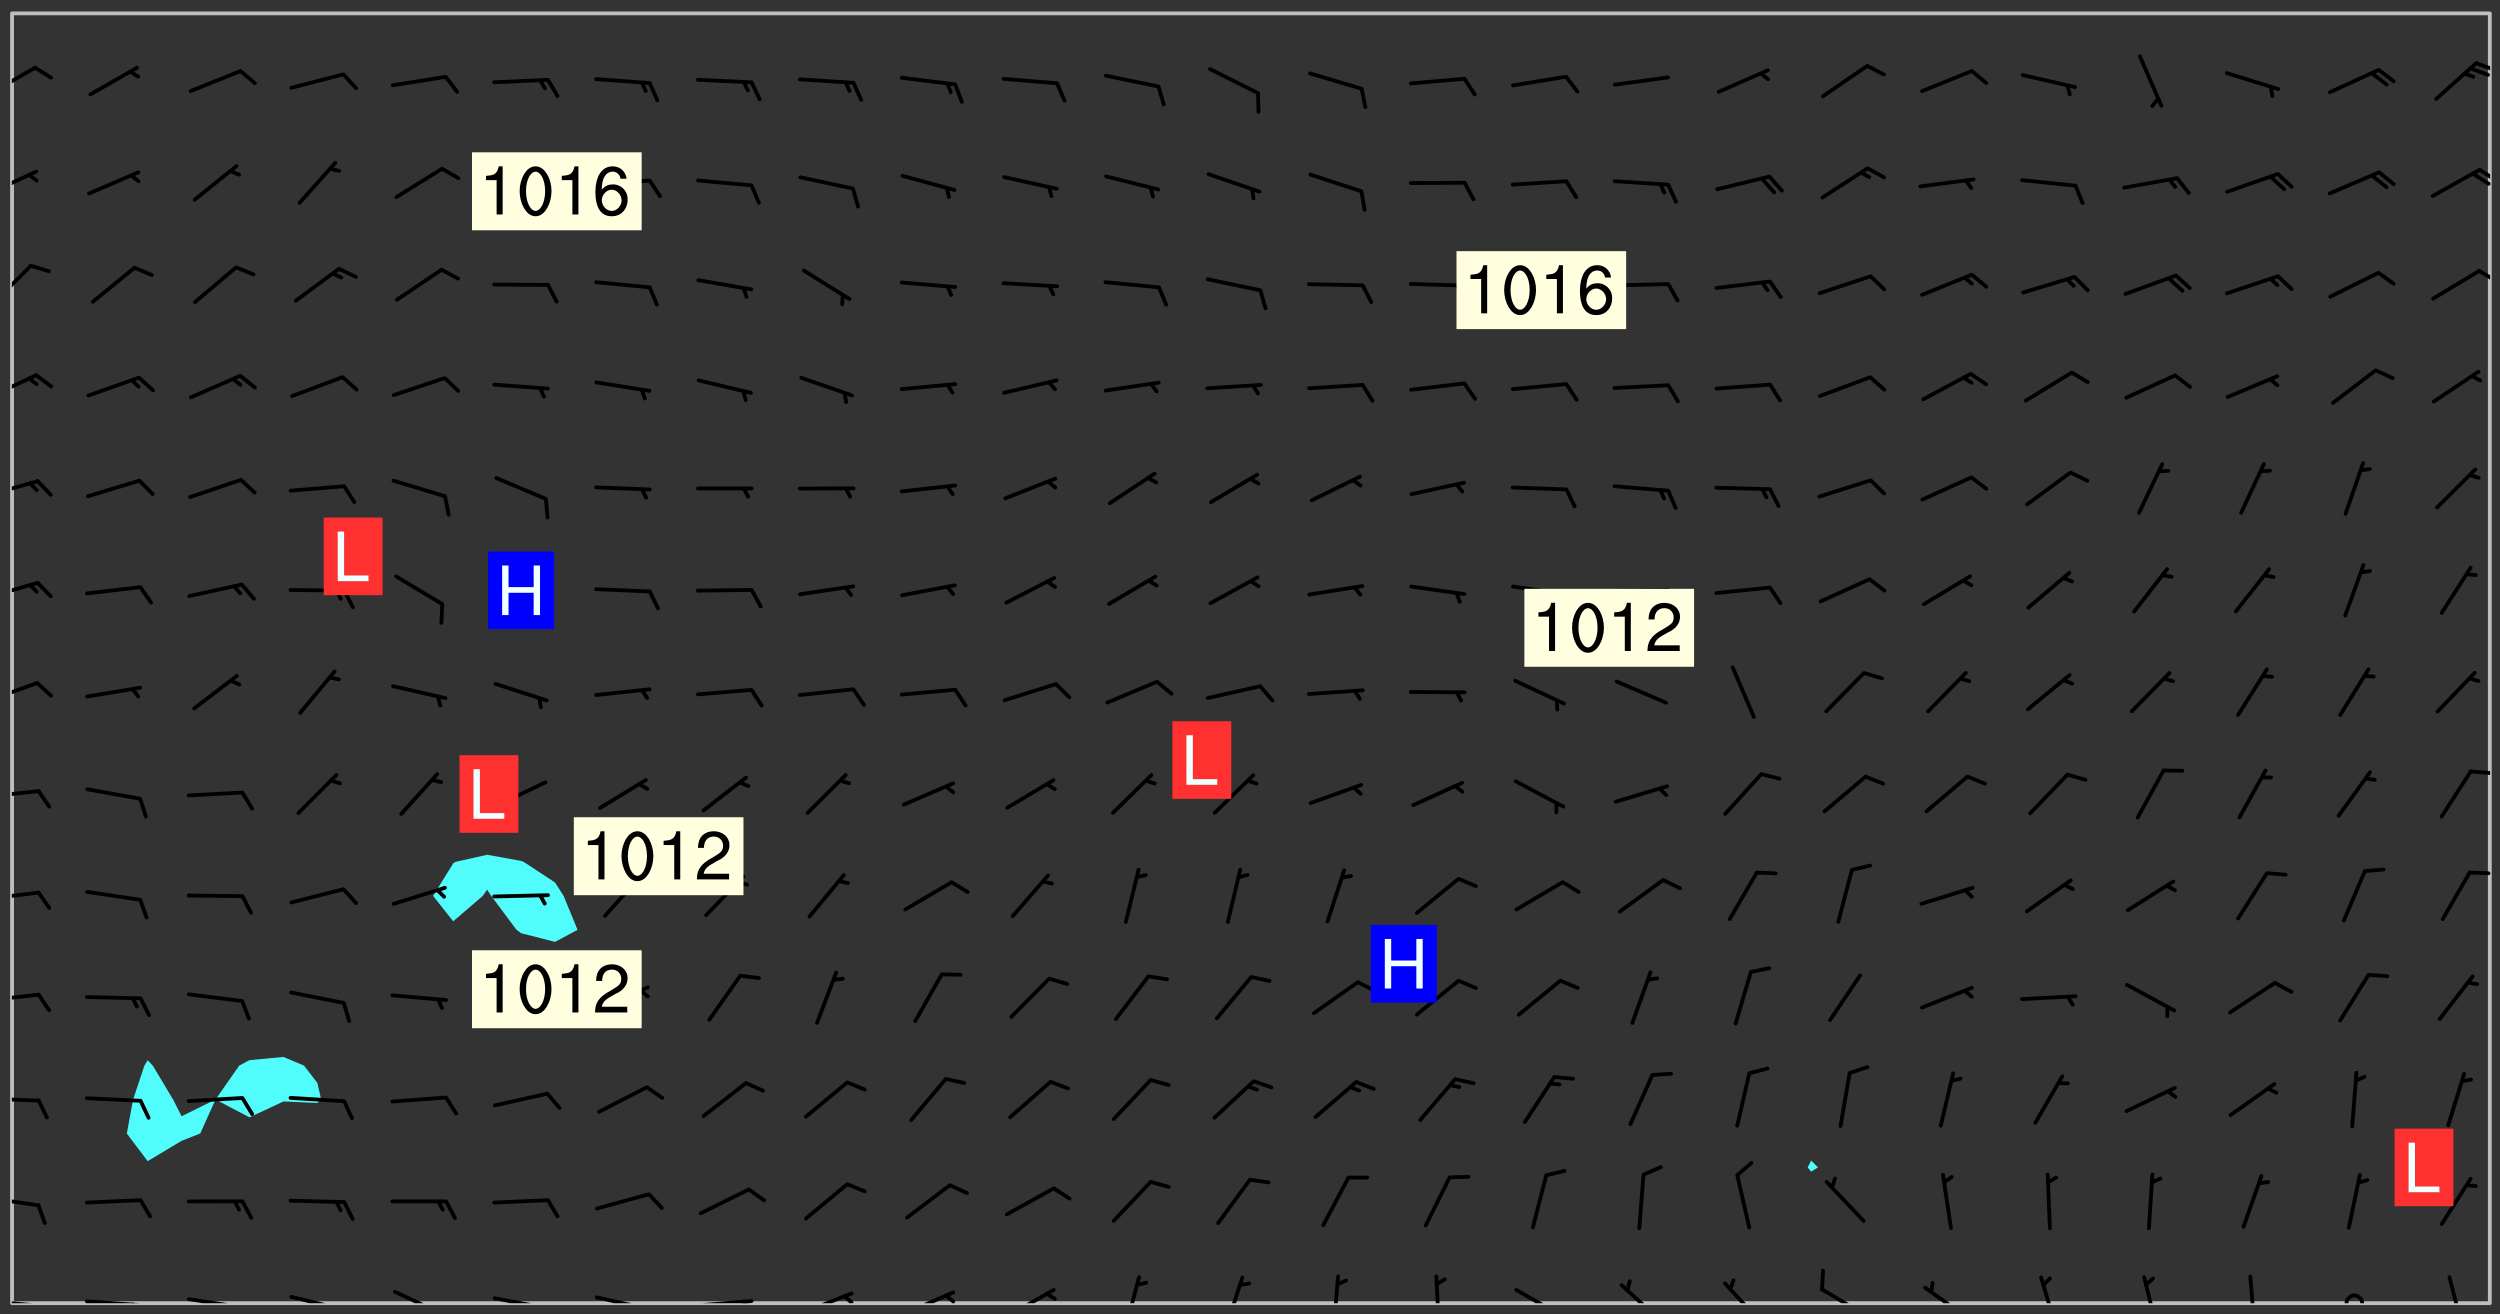 <svg xmlns="http://www.w3.org/2000/svg" role="img" xmlns:xlink="http://www.w3.org/1999/xlink" viewBox="142.45 309.95 326.84 171.84"><rect x="142.45" y="309.95" width="326.84" height="171.84" fill="#333333" stroke="none"/><defs><clipPath id="clip2"><path d="M 144 311.672 L 145 311.672 L 145 480.328 L 144 480.328 Z M 144 311.672"/></clipPath><clipPath id="clip3"><path d="M 144 311.672 L 468 311.672 L 468 480.328 L 144 480.328 Z M 144 311.672"/></clipPath><clipPath id="clip4"><path d="M 467 311.672 L 468 311.672 L 468 480.328 L 467 480.328 Z M 467 311.672"/></clipPath><clipPath id="clip5"><path d="M 144 479 L 148 479 L 148 480.328 L 144 480.328 Z M 144 479"/></clipPath><clipPath id="clip6"><path d="M 147 480 L 149 480 L 149 480.328 L 147 480.328 Z M 147 480"/></clipPath><clipPath id="clip7"><path d="M 146 480 L 148 480 L 148 480.328 L 146 480.328 Z M 146 480"/></clipPath><clipPath id="clip8"><path d="M 153 479 L 162 479 L 162 480.328 L 153 480.328 Z M 153 479"/></clipPath><clipPath id="clip9"><path d="M 160 480 L 163 480 L 163 480.328 L 160 480.328 Z M 160 480"/></clipPath><clipPath id="clip10"><path d="M 159 480 L 161 480 L 161 480.328 L 159 480.328 Z M 159 480"/></clipPath><clipPath id="clip11"><path d="M 166 479 L 175 479 L 175 480.328 L 166 480.328 Z M 166 479"/></clipPath><clipPath id="clip12"><path d="M 173 480 L 176 480 L 176 480.328 L 173 480.328 Z M 173 480"/></clipPath><clipPath id="clip13"><path d="M 180 479 L 188 479 L 188 480.328 L 180 480.328 Z M 180 479"/></clipPath><clipPath id="clip14"><path d="M 187 480 L 189 480 L 189 480.328 L 187 480.328 Z M 187 480"/></clipPath><clipPath id="clip15"><path d="M 193 478 L 201 478 L 201 480.328 L 193 480.328 Z M 193 478"/></clipPath><clipPath id="clip16"><path d="M 206 479 L 215 479 L 215 480.328 L 206 480.328 Z M 206 479"/></clipPath><clipPath id="clip17"><path d="M 213 480 L 216 480 L 216 480.328 L 213 480.328 Z M 213 480"/></clipPath><clipPath id="clip18"><path d="M 220 479 L 228 479 L 228 480.328 L 220 480.328 Z M 220 479"/></clipPath><clipPath id="clip19"><path d="M 227 480 L 229 480 L 229 480.328 L 227 480.328 Z M 227 480"/></clipPath><clipPath id="clip20"><path d="M 233 479 L 241 479 L 241 480.328 L 233 480.328 Z M 233 479"/></clipPath><clipPath id="clip21"><path d="M 239 479 L 241 479 L 241 480.328 L 239 480.328 Z M 239 479"/></clipPath><clipPath id="clip22"><path d="M 246 478 L 255 478 L 255 480.328 L 246 480.328 Z M 246 478"/></clipPath><clipPath id="clip23"><path d="M 252 479 L 255 479 L 255 480.328 L 252 480.328 Z M 252 479"/></clipPath><clipPath id="clip24"><path d="M 260 478 L 268 478 L 268 480.328 L 260 480.328 Z M 260 478"/></clipPath><clipPath id="clip25"><path d="M 265 479 L 268 479 L 268 480.328 L 265 480.328 Z M 265 479"/></clipPath><clipPath id="clip26"><path d="M 273 478 L 281 478 L 281 480.328 L 273 480.328 Z M 273 478"/></clipPath><clipPath id="clip27"><path d="M 289 476 L 292 476 L 292 480.328 L 289 480.328 Z M 289 476"/></clipPath><clipPath id="clip28"><path d="M 302 476 L 306 476 L 306 480.328 L 302 480.328 Z M 302 476"/></clipPath><clipPath id="clip29"><path d="M 316 476 L 318 476 L 318 480.328 L 316 480.328 Z M 316 476"/></clipPath><clipPath id="clip30"><path d="M 329 476 L 331 476 L 331 480.328 L 329 480.328 Z M 329 476"/></clipPath><clipPath id="clip31"><path d="M 340 478 L 348 478 L 348 480.328 L 340 480.328 Z M 340 478"/></clipPath><clipPath id="clip32"><path d="M 354 477 L 360 477 L 360 480.328 L 354 480.328 Z M 354 477"/></clipPath><clipPath id="clip33"><path d="M 367 477 L 373 477 L 373 480.328 L 367 480.328 Z M 367 477"/></clipPath><clipPath id="clip34"><path d="M 380 478 L 387 478 L 387 480.328 L 380 480.328 Z M 380 478"/></clipPath><clipPath id="clip35"><path d="M 393 478 L 401 478 L 401 480.328 L 393 480.328 Z M 393 478"/></clipPath><clipPath id="clip36"><path d="M 409 476 L 412 476 L 412 480.328 L 409 480.328 Z M 409 476"/></clipPath><clipPath id="clip37"><path d="M 422 476 L 425 476 L 425 480.328 L 422 480.328 Z M 422 476"/></clipPath><clipPath id="clip38"><path d="M 436 476 L 438 476 L 438 480.328 L 436 480.328 Z M 436 476"/></clipPath><clipPath id="clip39"><path d="M 448 479 L 452 479 L 452 480.328 L 448 480.328 Z M 448 479"/></clipPath><clipPath id="clip40"><path d="M 462 476 L 465 476 L 465 480.328 L 462 480.328 Z M 462 476"/></clipPath><clipPath id="clip41"><path d="M 144 466 L 148 466 L 148 468 L 144 468 Z M 144 466"/></clipPath><clipPath id="clip42"><path d="M 144 453 L 148 453 L 148 455 L 144 455 Z M 144 453"/></clipPath><clipPath id="clip43"><path d="M 144 439 L 148 439 L 148 442 L 144 442 Z M 144 439"/></clipPath><clipPath id="clip44"><path d="M 144 426 L 148 426 L 148 428 L 144 428 Z M 144 426"/></clipPath><clipPath id="clip45"><path d="M 465 423 L 468 423 L 468 425 L 465 425 Z M 465 423"/></clipPath><clipPath id="clip46"><path d="M 144 413 L 148 413 L 148 415 L 144 415 Z M 144 413"/></clipPath><clipPath id="clip47"><path d="M 465 410 L 468 410 L 468 412 L 465 412 Z M 465 410"/></clipPath><clipPath id="clip48"><path d="M 144 398 L 148 398 L 148 402 L 144 402 Z M 144 398"/></clipPath><clipPath id="clip49"><path d="M 144 385 L 148 385 L 148 389 L 144 389 Z M 144 385"/></clipPath><clipPath id="clip50"><path d="M 144 372 L 148 372 L 148 376 L 144 376 Z M 144 372"/></clipPath><clipPath id="clip51"><path d="M 144 358 L 148 358 L 148 363 L 144 363 Z M 144 358"/></clipPath><clipPath id="clip52"><path d="M 144 344 L 147 344 L 147 350 L 144 350 Z M 144 344"/></clipPath><clipPath id="clip53"><path d="M 466 345 L 468 345 L 468 347 L 466 347 Z M 466 345"/></clipPath><clipPath id="clip54"><path d="M 144 332 L 148 332 L 148 336 L 144 336 Z M 144 332"/></clipPath><clipPath id="clip55"><path d="M 466 331 L 468 331 L 468 334 L 466 334 Z M 466 331"/></clipPath><clipPath id="clip56"><path d="M 465 332 L 468 332 L 468 335 L 465 335 Z M 465 332"/></clipPath><clipPath id="clip57"><path d="M 144 318 L 148 318 L 148 323 L 144 323 Z M 144 318"/></clipPath><clipPath id="clip58"><path d="M 465 317 L 468 317 L 468 320 L 465 320 Z M 465 317"/></clipPath><g id="surface682" clip-path="url(#clip1)"><path fill="#fff" fill-opacity="0" fill-rule="evenodd" d="M 0 0 L 1000 0 L 1000 1000 L 0 1000 Z M 0 0"/><path fill="#d3d3d3" fill-opacity="0" fill-rule="evenodd" d="M162.152 355.867L161.918 356.16 161.977 356.395 162.094 356.566 162.27 356.801 162.562 357.148 162.676 357.207 162.793 357.035 162.852 356.801 163.027 356.625 163.492 356.449 164.191 356.449 164.426 356.742 164.715 357.559 164.773 357.734 164.949 357.965 165.301 358.199 166 358.898 166.172 359.074 166.406 359.422 166.641 359.832 166.93 360.414 167.34 360.879 167.57 361.113 167.805 361.289 167.922 361.52 168.098 361.812 168.27 362.977 168.27 363.211 168.328 363.5 168.387 363.617 168.504 363.734 168.852 364.145 168.969 364.316 169.145 364.492 169.32 364.727 169.438 364.898 169.609 365.25 169.668 365.484 169.902 365.891 170.137 365.832 169.961 366.008 169.902 366.938 169.32 366.938 169.086 366.824 168.738 366.938 168.621 367.055 168.562 367.348 168.504 367.523 168.387 367.695 167.922 367.988 167.863 368.223 167.805 368.336 167.805 368.98 167.863 369.152 167.863 369.562 167.922 369.621 167.922 370.027 167.98 370.434 168.098 370.609 168.156 370.668 168.387 371.309 168.328 371.602 168.328 372.301 168.27 372.883 168.27 373.117 168.211 373.348 168.156 373.699 168.156 375.621 168.211 375.738 168.637 375.738 168.27 375.855 168.246 376.207 169.137 377.375 170.879 377.914 172.219 378.273 172.219 378.812 172.309 379.621 172.844 380.336 174.363 380.605 175.254 380.52 175.344 381.684 175.879 381.863 177.039 381.684 179.094 380.699 180.254 380.336 182.133 380.16 183.828 379.98 183.648 380.699 182.133 380.785 180.883 380.875 180.078 381.145 179.004 381.953 179.273 382.672 179.809 383.57 179.629 384.195 179.363 385.004 179.629 386.082 180.254 386.98 181.059 387.16 182.309 386.98 182.043 387.703 182.141 388.207 182.195 388.5 182.195 388.672 182.254 388.965 182.254 389.371 182.43 389.488 182.781 389.605 183.188 389.605 183.48 389.43 183.594 389.312 183.652 389.195 183.77 388.965 183.828 388.789 184.18 388.324 184.41 388.148 184.586 388.09 184.762 388.148 184.82 388.324 184.938 389.312 184.992 389.781 185.051 389.953 185.168 390.188 185.344 390.246 186.16 390.305 186.449 390.305 186.566 390.539 186.625 390.945 186.684 391.297 186.684 392.402 186.801 392.695 186.918 393.043 187.207 393.742 187.383 394.094 187.965 394.848 188.316 395.023 188.488 395.082 188.957 395.316 189.598 395.781 189.945 396.016 190.238 396.191 190.531 396.246 190.762 396.309 191.578 396.656 191.871 396.832 191.984 397.004 192.336 397.355 192.453 397.531 192.977 398.172 192.977 398.461 193.035 398.812 193.035 399.16 193.094 399.512 193.152 399.801 193.27 399.859 193.441 399.918 193.617 399.918 194.199 400.152 194.375 400.27 194.551 400.559 194.727 400.793 194.84 401.027 195.133 401.258 195.25 401.375 195.25 401.785 195.309 401.84 195.598 402.074 195.832 402.191 195.891 402.309 196.008 402.48 196.066 402.598 196.297 402.832 196.355 403.008 196.59 403.066 196.707 403.125 196.59 403.238 196.531 403.355 196.531 403.473 196.414 403.766 196.297 404.055 196.297 404.637 196.473 404.754 196.59 404.812 196.648 404.93 196.766 405.047 196.879 405.105 197.055 405.453 197.113 405.805 197.172 406.211 197.172 406.387 197.113 406.562 196.996 407.262 196.996 407.434 197.113 407.609 197.406 407.902 197.812 407.902 197.988 408.02 198.105 408.191 198.223 408.484 198.223 408.719 197.695 408.719 197.465 408.484 197.23 408.484 197.055 408.543 196.996 409.242 197.055 409.59 197.172 409.766 197.348 410.176 197.465 410.406 197.754 410.875 197.93 410.93 198.453 410.93 198.688 410.988 199.445 411.629 199.504 411.922 199.504 412.156 199.562 412.215 199.793 412.562 199.793 412.914 199.676 413.086 199.676 413.379 199.969 413.668 200.262 413.844 200.434 413.902 200.727 414.078 201.02 414.195 201.602 414.602 201.891 414.836 202.184 415.012 202.402 415.172 202.418 415.184 202.648 415.359 203.289 415.883 203.465 416.117 203.582 416.293 203.758 416.469 203.871 416.641 203.871 417.281 203.988 417.457 204.457 417.574 205.039 417.691 205.273 417.75 205.504 417.863 205.797 417.98 205.91 418.039 206.496 418.391 206.785 418.562 206.961 418.625 207.137 418.68 207.312 418.738 208.012 419.09 208.301 419.266 208.535 419.32 208.824 419.496 209.059 419.613 209.699 420.02 209.992 420.137 210.164 420.195 210.398 420.254 210.809 420.312 211.039 420.371 211.273 420.488 211.332 420.66 210.922 420.836 211.391 420.895 211.449 421.188 211.562 421.422 211.738 421.477 211.973 421.535 212.148 421.594 212.555 421.711 213.195 421.945 213.312 422.117 213.371 422.352 213.371 422.527 213.312 422.645 213.254 423.051 213.488 423.285 213.605 423.344 213.953 423.461 214.594 423.691 214.77 423.809 215.059 423.926 215.234 424.102 215.469 424.566 216.051 425.672 216.227 425.848 216.574 426.023 216.75 426.141 217.102 426.258 218.148 426.781 218.383 426.84 218.848 426.953 219.141 427.012 219.605 427.188 220.363 427.77 220.598 428.004 220.945 428.469 221.121 428.645 221.41 428.879 222.227 429.578 222.52 429.754 222.809 430.043 223.102 430.219 223.395 430.508 224.09 431.148 224.266 431.324 224.559 431.559 224.848 431.793 225.316 432.082 225.957 432.664 226.305 432.898 226.539 433.191 226.887 433.539 227.238 434.004 228.172 434.996 228.52 435.402 228.637 435.578 228.871 435.637 228.984 435.754 229.629 435.93 229.859 436.043 230.094 436.102 230.387 436.277 230.617 436.395 231.551 437.094 231.957 437.5 232.191 437.676 232.598 437.852 232.832 437.969 233.648 438.316 233.996 438.551 234.23 438.668 234.523 438.957 234.754 439.074 235.512 439.426 235.863 439.598 236.094 439.656 236.387 439.773 236.621 439.832 237.492 440.008 238.309 440.008 238.777 440.238 238.949 440.297 239.824 440.996 240.289 441.113 240.582 441.172 240.758 441.23 240.988 441.289 241.457 441.348 241.805 441.406 242.156 441.465 242.562 441.523 242.855 441.523 243.027 441.582 243.027 441.812 243.203 441.988 243.496 441.988 243.844 442.047 244.195 442.105 244.895 442.223 245.535 442.223 246 441.988 246.293 441.812 246.465 441.695 246.875 441.523 247.164 441.348 248.098 440.883 248.566 440.59 249.09 440.297 249.555 440.125 250.02 439.949 251.07 439.484 251.359 439.367 251.77 439.25 252.059 439.133 252.586 438.957 254.102 438.258 254.684 437.91 254.973 437.852 255.266 437.793 255.613 437.676 256.488 437.445 256.84 437.328 256.953 437.328 257.188 437.27 258.062 437.035 258.297 436.977 259.109 436.977 259.461 436.918 260.277 436.801 260.449 436.742 260.801 436.688 261.094 436.629 261.324 436.57 262.141 436.395 262.316 436.336 262.664 436.336 262.898 436.277 263.363 436.16 264.121 435.988 264.355 435.93 264.703 435.93 265.113 435.812 265.402 435.754 266.688 435.695 266.977 435.695 267.387 435.637 267.617 435.578 267.793 435.578 268.668 435.461 269.074 435.461 269.484 435.344 269.832 435.344 270.184 435.23 271.055 435.172 272.805 435.172 273.852 435.461 274.262 435.578 274.551 435.695 274.902 435.812 275.191 435.93 276.242 436.102 276.531 436.16 276.824 436.16 277.117 436.219 277.289 436.277 277.699 436.336 277.871 436.395 277.988 436.453 278.105 436.453 278.223 436.512 278.574 436.57 278.688 436.57 279.098 436.637 281.02 437.031 282.945 437.426 284.465 437.875 286.16 438.594 288.305 439.398 289.91 438.68 291.34 437.875 292.5 436.797 293.75 436.348 296.785 435.629 298.66 435.27 300.805 433.922 303.039 432.668 305.539 431.41 307.234 430.961 309.02 430.781 310.18 430.512 310.805 431.051 312.145 430.781 312.859 429.793 313.844 428.449 314.289 428.27 315.094 427.91 316.969 427.371 318.754 426.922 320.004 426.652 321.164 426.562 322.863 426.473 324.824 426.203 326.074 426.113 326.613 426.113 327.238 426.023 328.129 426.023 330.273 425.844 332.684 425.664 335.273 425.574 336.969 425.754 338.578 425.844 340.008 426.203 341.168 426.922 343.043 427.91 344.203 429.438 344.469 430.152 345.098 430.242 345.453 431.141 345.988 431.68 346.523 433.207 347.598 433.566 348.133 433.566 347.328 434.102 347.418 435.809 348.133 438.504 349.023 439.309 349.918 440.297 350.633 441.555 352.418 442.094 353.938 441.914 354.293 443.258 355.902 442.453 356.883 441.914 357.152 442.184 357.469 441.969 357.688 441.824 358.488 442.273 358.938 441.914 359.293 441.914 359.828 441.645 360.367 440.926 360.902 440.656 361.527 439.668 362.688 440.117 363.527 440.488 364.922 441.105 366.617 440.926 368.223 440.926 370.008 441.016 370.188 439.309 370.723 437.965 371.527 438.234 372.02 439.082 372.422 439.488 372.332 440.027 372.332 440.387 373.047 440.836 373.758 440.566 375.188 440.566 375.547 441.555 375.992 442.812 376.707 444.156 377.957 444.785 379.652 445.414 380.367 445.234 380.547 444.695 381.527 444.605 381.977 444.965 382.062 446.223 381.797 446.852 381.262 447.031 381.262 447.57 381.977 448.555 382.242 449.094 383.227 450.082 384.027 451.16 383.762 451.52 383.672 452.418 383.047 454.75 382.691 456.816 382.602 458.609 382.422 459.328 382.332 459.867 382.332 461.305 381.352 463.188 380.992 464.895 380.457 465.793 379.652 466.961 379.387 467.5 381.441 468.754 381.527 469.113 381.172 469.652 381.082 469.473 381.082 470.281 381.172 471.719 380.727 472.434 379.652 472.527 379.387 473.242 379.922 474.141 380.727 474.859 381.887 475.668 383.227 475.938 383.672 476.297 383.316 476.746 381.527 476.656 380.277 476.207 379.562 475.488 378.938 475.398 378.762 478.988 378.574 480.297 467.934 480.297 467.934 311.703 412.664 311.703 412.664 360.785 413.426 360.91 416.715 361.453 418.738 364.289 418.738 367.043 421.09 367.375 423.438 367.707 427.488 367.707 426.109 371.867 424.086 372.574 422.062 373.277 421.52 373.621 418.926 375.238 418.738 375.355 416.715 373.277 415.984 370.535 413.312 368.457 411.938 364.957 411.871 364.875 409.914 362.203 412.664 360.785 412.664 311.703 294.422 311.703 294.422 403.117 294.539 403.148 294.672 403.16 294.746 403.234 294.852 403.281 294.941 403.34 295.027 403.398 295.117 403.457 295.414 403.754 295.473 403.844 295.504 403.961 295.531 404.078 295.547 404.215 295.516 404.332 295.457 404.422 295.398 404.508 295.355 404.613 295.309 404.715 295.281 404.836 295.281 404.98 295.457 405.25 295.605 405.398 295.68 405.484 295.754 405.559 295.797 405.664 295.859 405.754 295.918 405.84 295.961 405.945 296.02 406.035 296.066 406.137 296.109 406.242 296.168 406.328 296.285 406.508 296.359 406.582 296.422 406.668 296.48 406.758 296.523 406.863 296.582 406.953 296.641 407.039 296.703 407.129 296.762 407.219 296.805 407.32 296.922 407.5 296.996 407.574 297.055 407.66 297.129 407.734 297.219 407.793 297.324 407.84 297.473 407.84 297.605 407.824 297.738 407.84 297.84 407.793 297.914 407.719 297.961 407.617 297.945 407.484 297.945 407.336 297.898 407.23 297.871 407.113 297.824 407.012 297.797 406.891 297.754 406.789 297.691 406.699 297.648 406.598 297.605 406.492 297.574 406.375 297.559 406.242 297.547 406.105 297.633 406.047 297.691 405.961 297.812 405.93 297.855 406.035 297.871 406.168 297.871 406.285 297.93 406.387 297.988 406.477 298.078 406.535 298.227 406.684 298.285 406.773 298.328 406.879 298.316 406.98 298.402 407.039 298.508 407.086 298.594 407.145 298.684 407.203 298.758 407.277 298.641 407.305 298.535 407.352 298.449 407.41 298.375 407.484 298.316 407.574 298.254 407.66 298.227 407.781 298.18 407.883 298.137 407.988 298.105 408.105 298.094 408.238 298.078 408.371 298.078 408.52 298.105 408.637 298.152 408.742 298.195 408.844 298.254 408.934 298.328 409.008 298.418 409.066 298.492 409.141 298.582 409.199 298.641 409.289 298.684 409.395 298.73 409.496 298.848 409.527 298.98 409.543 299.129 409.543 299.246 409.512 299.352 409.555 299.395 409.66 299.441 409.762 299.469 409.883 299.5 410 299.527 410.117 299.559 410.238 299.586 410.355 299.691 410.398 299.793 410.445 299.926 410.43 300.074 410.578 300.137 410.664 300.211 410.738 300.281 410.812 300.371 410.875 300.477 410.918 300.578 410.961 300.695 410.992 300.832 411.008 300.949 410.977 301.023 410.902 301.051 410.785 301.039 410.652 301.008 410.531 300.98 410.414 301.023 410.309 301.141 410.309 301.23 410.371 301.348 410.398 301.496 410.398 301.629 410.414 301.777 410.414 301.91 410.43 302.043 410.414 302.191 410.414 302.324 410.398 302.457 410.387 302.594 410.398 302.711 410.371 302.844 410.355 303.035 410.297 302.977 410.473 302.961 410.605 302.934 410.727 302.918 410.859 302.859 410.945 302.727 410.961 302.621 411.008 302.516 411.051 302.398 411.082 302.281 411.109 302.016 411.141 301.867 411.141 301.734 411.156 301.66 411.23 301.719 411.316 301.867 411.465 301.984 411.645 302.059 411.715 302.148 411.777 302.238 411.836 302.324 411.895 302.414 411.953 302.516 411.996 302.621 412.059 302.727 412.102 302.812 412.16 302.918 412.207 303.02 412.25 303.199 412.367 303.258 412.457 303.215 412.559 303.168 412.664 303.184 412.797 303.406 413.02 303.465 413.109 303.508 413.211 303.539 413.332 303.582 413.434 303.598 413.566 303.629 413.684 303.641 413.82 303.672 413.938 303.82 414.086 303.922 414.129 304.027 414.172 304.145 414.203 304.277 414.219 304.414 414.234 304.531 414.234 304.648 414.203 304.738 414.145 304.781 414.039 304.828 413.938 304.871 413.832 304.902 413.715 304.914 413.582 304.914 413.434 304.902 413.301 304.887 413.168 304.855 413.051 304.812 412.945 304.766 412.84 304.723 412.738 304.68 412.633 304.664 412.5 304.68 412.367 304.707 412.25 304.738 412.133 304.766 412.012 304.812 411.91 304.902 411.852 304.988 411.789 305.062 411.715 305.152 411.656 305.375 411.434 305.434 411.348 305.508 411.273 305.625 411.094 305.684 411.008 305.684 410.859 305.609 410.785 305.508 410.738 305.402 410.695 305.301 410.652 305.242 410.562 305.195 410.457 305.168 410.34 305.258 410.281 305.375 410.25 305.477 410.207 305.656 410.09 305.805 409.941 305.816 409.809 305.805 409.703 305.715 409.645 305.582 409.66 305.434 409.66 305.301 409.676 305.168 409.66 305.047 409.629 304.961 409.57 304.887 409.496 304.828 409.406 304.766 409.32 304.648 409.141 304.59 409.055 304.621 408.934 304.707 408.875 304.828 408.844 304.887 408.758 304.887 408.637 304.855 408.52 304.797 408.43 304.738 408.344 304.691 408.238 304.664 408.121 304.648 407.988 304.707 407.898 304.781 407.824 304.871 407.766 304.988 407.586 305.062 407.512 305.121 407.426 305.27 407.277 305.391 407.246 305.523 407.23 305.656 407.246 305.73 407.32 305.773 407.426 305.789 407.559 305.758 407.676 305.641 407.707 305.508 407.719 305.359 407.867 305.316 407.973 305.27 408.074 305.242 408.195 305.211 408.312 305.211 408.461 305.242 408.578 305.285 408.684 305.344 408.773 305.418 408.844 305.492 408.918 305.609 408.949 305.73 408.977 305.848 408.949 305.98 408.934 306.098 408.934 306.188 408.992 306.262 409.066 306.309 409.172 306.367 409.258 306.469 409.305 306.602 409.32 306.707 409.363 306.793 409.422 306.781 409.527 306.707 409.602 306.527 409.719 306.469 409.809 306.379 409.867 306.309 409.941 306.234 410.016 306.172 410.105 306.145 410.223 306.129 410.355 306.145 410.488 306.129 410.621 306.129 410.77 306.145 410.902 306.172 411.02 306.203 411.141 306.277 411.215 306.367 411.273 306.453 411.332 306.543 411.391 306.66 411.422 306.66 411.508 306.559 411.555 306.469 411.613 306.203 411.645 306.086 411.672 305.938 411.672 305.832 411.715 305.73 411.762 305.672 411.852 305.609 412.086 305.598 412.219 305.566 412.34 305.551 412.473 305.551 412.766 305.539 412.898 305.551 413.035 305.566 413.168 305.699 413.184 305.832 413.195 305.953 413.227 306.039 413.285 306.113 413.359 306.16 413.465 306.203 413.566 306.219 413.699 306.219 414.145 306.203 414.277 306.203 414.723 306.234 414.988 306.262 415.105 306.277 415.238 306.309 415.355 306.395 415.566 306.426 415.832 306.426 415.98 306.395 416.098 306.367 416.215 306.336 416.336 306.309 416.453 306.277 416.57 306.246 416.691 306.234 416.824 306.219 416.957 306.309 417.016 306.426 416.984 306.527 417 306.574 417.105 306.543 417.371 306.543 417.812 306.5 417.918 306.453 418.023 306.41 418.125 306.367 418.23 306.309 418.316 306.277 418.438 306.234 418.555 306.203 418.672 306.188 418.805 306.203 418.938 306.262 419.027 306.367 419.074 306.453 419.133 306.512 419.219 306.5 419.355 306.469 419.473 306.426 419.574 306.426 420.02 306.41 420.152 306.41 420.301 306.379 420.418 306.336 420.523 306.309 420.641 306.262 420.746 306.219 420.848 306.188 420.969 306.16 421.086 306.129 421.219 306.098 421.336 306.07 421.453 306.027 421.559 305.996 421.676 305.965 421.797 305.953 421.93 305.938 422.062 305.938 422.359 305.965 422.477 305.965 422.625 306.012 423.023 306.039 423.141 306.098 423.23 306.219 423.262 306.367 423.262 306.5 423.246 306.559 423.336 306.559 423.453 306.5 423.543 306.41 423.602 306.309 423.645 306.203 423.691 306.113 423.75 306.027 423.809 305.891 423.824 305.773 423.793 305.641 423.777 305.539 423.824 305.477 423.91 305.465 424.047 305.449 424.18 305.418 424.297 305.391 424.414 305.375 424.547 305.344 424.668 305.344 424.965 305.359 425.098 305.391 425.215 305.391 425.363 305.402 425.496 305.402 425.645 305.375 425.762 305.328 425.863 305.301 425.984 305.27 426.102 305.211 426.191 305.137 426.266 305.035 426.309 304.93 426.355 304.812 426.383 304.691 426.414 304.59 426.367 304.648 426.281 304.754 426.234 304.781 426.117 304.812 426 304.84 425.879 304.871 425.762 304.871 425.613 304.887 425.48 304.855 425.363 304.812 425.258 304.707 425.273 304.633 425.348 304.531 425.391 304.441 425.453 304.367 425.527 304.324 425.629 304.309 425.762 304.277 425.879 304.25 426 304.219 426.117 304.191 426.234 304.16 426.355 304.133 426.473 304.102 426.59 304.059 426.695 303.969 426.754 303.879 426.754 303.762 426.723 303.73 426.637 303.746 426.5 303.715 426.383 303.715 426.234 303.703 426.102 303.703 425.953 303.641 425.719 303.613 425.598 303.57 425.496 303.523 425.391 303.465 425.305 303.406 425.215 303.363 425.109 303.301 425.023 303.152 424.875 303.082 424.801 302.977 424.754 302.871 424.711 302.77 424.668 302.473 424.371 302.383 424.297 302.297 424.238 302.191 424.195 302.102 424.133 302.016 424.074 301.91 424.031 301.82 423.973 301.734 423.91 301.66 423.84 301.555 423.793 301.469 423.734 301.363 423.691 301.273 423.629 301.172 423.586 301.066 423.543 300.98 423.484 300.875 423.438 300.77 423.395 300.668 423.348 300.578 423.289 300.477 423.246 300.371 423.203 300.281 423.141 300.164 423.113 300.031 423.098 299.898 423.113 299.75 423.113 299.617 423.129 299.5 423.098 299.41 423.039 299.336 422.965 299.246 422.906 299.145 422.859 298.996 422.859 298.875 422.832 298.773 422.789 298.699 422.715 298.582 422.535 298.492 422.477 298.391 422.434 298.301 422.371 298.195 422.328 298.105 422.27 298.02 422.211 297.914 422.164 297.855 422.078 297.797 421.988 297.754 421.883 297.707 421.781 297.633 421.707 297.547 421.648 297.473 421.574 297.383 421.516 297.16 421.293 297.117 421.188 297.086 420.922 297.191 420.879 297.336 420.879 297.441 420.922 297.516 420.996 297.605 421.055 297.691 421.113 297.797 421.16 297.887 421.219 298.035 421.367 298.105 421.441 298.254 421.59 298.316 421.676 298.391 421.75 298.477 421.809 298.551 421.883 298.641 421.945 298.73 422.004 298.816 422.062 299.086 422.238 299.188 422.285 299.293 422.328 299.395 422.371 299.441 422.297 299.5 422.211 299.574 422.137 299.645 422.062 299.75 422.105 299.824 422.18 299.883 422.27 299.926 422.371 299.973 422.477 300.016 422.582 300.137 422.609 300.254 422.582 300.328 422.492 300.371 422.387 300.43 422.297 300.504 422.223 300.609 422.18 300.727 422.152 300.859 422.164 300.949 422.223 301.098 422.371 301.156 422.461 301.199 422.566 301.246 422.668 301.289 422.773 301.332 422.875 301.438 422.922 301.543 422.965 301.676 422.98 301.762 422.922 301.82 422.832 301.895 422.758 302 422.715 302.117 422.742 302.223 422.789 302.324 422.832 302.43 422.875 302.531 422.922 302.711 423.039 302.711 423.156 302.695 423.289 302.711 423.422 302.727 423.559 302.785 423.645 302.887 423.691 303.008 423.719 303.125 423.75 303.273 423.75 303.391 423.719 303.449 423.629 303.629 423.512 303.688 423.422 303.762 423.348 303.82 423.262 303.938 423.082 304.117 422.965 304.234 422.996 304.324 423.055 304.367 423.129 304.352 423.262 304.352 423.379 304.441 423.438 304.59 423.438 304.723 423.422 304.855 423.41 305.121 423.379 305.227 423.336 305.344 423.305 305.465 423.277 305.539 423.203 305.609 423.129 305.672 423.039 305.656 422.934 305.609 422.832 305.508 422.789 305.402 422.773 305.285 422.801 305.02 422.832 304.871 422.832 304.797 422.758 304.707 422.699 304.59 422.668 304.473 422.641 304.34 422.625 304.191 422.625 304.059 422.641 303.762 422.641 303.656 422.594 303.508 422.445 303.465 422.344 303.406 422.254 303.629 422.031 303.715 421.973 303.82 421.93 303.938 421.898 304.07 421.883 304.203 421.898 304.34 421.914 304.441 421.957 304.574 421.945 304.664 421.883 304.766 421.84 304.828 421.75 304.781 421.648 304.691 421.59 304.574 421.559 304.473 421.516 304.414 421.426 304.352 421.336 304.352 421.219 304.367 421.086 304.473 421.039 304.547 420.969 304.547 420.848 304.457 420.789 304.426 420.672 304.516 420.613 304.59 420.539 304.633 420.434 304.691 420.344 304.738 420.242 304.754 420.109 304.754 419.961 304.707 419.855 304.664 419.754 304.574 419.695 304.441 419.68 304.34 419.637 304.203 419.621 304.086 419.59 303.641 419.59 303.508 419.574 303.375 419.562 303.242 419.547 303.125 419.516 302.977 419.516 302.844 419.5 302.711 419.488 302.445 419.457 302.324 419.414 302.238 419.355 302.164 419.281 302.164 419.133 302.176 419 302.281 418.953 302.383 418.91 302.516 418.895 302.668 418.895 302.801 418.879 303.094 418.879 303.215 418.91 303.316 418.953 303.406 419.012 303.641 419.074 303.762 419.027 303.852 418.969 303.953 418.926 304.086 418.91 304.191 418.953 304.293 419 304.426 419.012 304.547 418.984 304.691 418.984 304.812 418.953 304.93 418.926 305.035 418.879 305.109 418.805 305.195 418.746 305.344 418.598 305.402 418.512 305.449 418.406 305.477 418.289 305.492 418.184 305.391 418.141 305.301 418.082 305.184 418.051 305.078 418.008 304.988 417.945 304.914 417.859 304.84 417.785 304.738 417.742 304.633 417.695 304.531 417.652 304.473 417.562 304.426 417.461 304.34 417.25 304.277 417.164 304.219 417.074 304.145 417 304.059 416.941 303.789 416.941 303.672 416.973 303.582 417.031 303.48 417.074 303.348 417.09 303.242 417.074 303.215 416.957 303.152 416.867 303.035 416.836 302.934 416.793 302.785 416.645 302.754 416.527 302.738 416.422 302.812 416.348 302.992 416.23 303.109 416.203 303.227 416.172 303.363 416.188 303.465 416.23 303.57 416.273 303.672 416.32 303.777 416.363 303.895 416.395 304.027 416.41 304.145 416.438 304.277 416.453 304.383 416.438 304.473 416.379 304.398 416.305 304.293 416.262 304.219 416.188 304.145 416.098 303.996 415.949 303.91 415.891 303.82 415.832 303.746 415.758 303.656 415.699 303.555 415.652 303.434 415.625 303.332 415.578 303.227 415.535 303.109 415.504 303.008 415.461 302.887 415.43 302.738 415.43 302.621 415.461 302.516 415.504 302.43 415.566 302.25 415.684 302.164 415.742 302.074 415.801 301.969 415.848 301.883 415.906 301.777 415.949 301.676 415.992 301.57 416.039 301.496 416.113 301.438 416.203 301.379 416.289 301.332 416.395 301.273 416.48 301.199 416.555 301.066 416.543 300.949 416.512 300.832 416.512 300.758 416.586 300.668 416.645 300.594 416.719 300.504 416.777 300.418 416.836 300.312 416.883 300.211 416.926 300.074 416.941 299.973 416.898 299.824 416.75 299.719 416.703 299.633 416.703 299.527 416.75 299.426 416.793 299.305 416.824 299.188 416.793 299.113 416.719 299.113 416.602 299.145 416.48 299.219 416.41 299.277 416.32 299.352 416.246 299.469 416.215 299.574 416.172 299.867 416.172 300 416.156 300.137 416.141 300.238 416.098 300.328 416.039 300.43 415.992 300.52 415.934 300.652 415.922 300.742 415.98 300.875 415.992 300.965 415.934 301.051 415.875 301.156 415.832 301.246 415.773 301.332 415.711 301.422 415.652 301.57 415.504 301.629 415.418 301.688 415.328 301.793 415.285 301.926 415.27 302.043 415.297 302.164 415.328 302.223 415.27 302.281 415.18 302.312 414.914 302.34 414.797 302.445 414.809 302.578 414.824 302.68 414.781 302.77 414.723 302.828 414.633 302.902 414.559 302.961 414.469 303.008 414.367 303.02 414.234 303.008 414.102 302.961 413.996 302.812 413.848 302.754 413.758 302.695 413.672 302.652 413.566 302.652 413.121 302.668 412.988 302.668 412.84 302.68 412.707 302.621 412.648 302.531 412.707 302.43 412.664 302.25 412.547 302.164 412.488 302.102 412.398 302.043 412.309 301.969 412.234 301.883 412.176 301.762 412.207 301.66 412.219 301.555 412.266 301.469 412.324 301.363 412.367 301.215 412.516 301.125 412.574 301.039 412.633 300.949 412.695 300.844 412.738 300.711 412.754 300.711 412.633 300.816 412.59 300.934 412.559 301.008 412.488 301.051 412.383 301.051 412.234 301.023 412.117 300.875 411.969 300.742 411.953 300.594 411.953 300.477 411.984 300.371 412.027 300.27 412.07 300.18 412.133 300.062 412.16 299.988 412.086 300 411.953 299.957 411.852 299.914 411.746 299.824 411.688 299.707 411.715 299.586 411.746 299.469 411.777 299.367 411.82 299.246 411.852 299.145 411.895 299.039 411.938 298.949 411.996 298.848 412.012 298.848 411.895 298.863 411.762 298.805 411.672 298.73 411.715 298.582 411.863 298.523 411.953 298.449 412.027 298.402 412.133 298.359 412.234 298.285 412.309 298.227 412.398 298.152 412.473 298.094 412.559 298.02 412.633 297.93 412.695 297.855 412.766 297.781 412.84 297.68 412.855 297.547 412.871 297.441 412.828 297.441 412.707 297.59 412.559 297.633 412.457 297.691 412.367 297.738 412.266 297.781 412.16 297.84 412.07 297.871 411.953 297.914 411.852 297.945 411.73 297.973 411.613 298.02 411.508 298.062 411.406 298.105 411.301 298.18 411.23 298.27 411.168 298.359 411.109 298.461 411.066 298.758 411.066 299.023 411.035 299.129 410.992 299.055 410.918 298.938 410.887 298.832 410.844 298.742 410.785 298.641 410.738 298.551 410.68 298.449 410.637 298.344 410.594 298.254 410.531 298.168 410.473 298.062 410.43 297.961 410.387 297.84 410.355 297.723 410.324 297.621 410.281 297.5 410.25 297.398 410.207 297.309 410.148 297.266 410.043 297.25 409.91 297.352 409.867 297.484 409.852 297.621 409.867 297.754 409.852 297.855 409.809 297.914 409.719 297.93 409.613 297.84 409.555 297.766 409.48 297.664 409.438 297.574 409.379 297.426 409.23 297.383 409.125 297.367 408.992 297.367 408.699 297.309 408.609 297.219 408.551 297.145 408.477 297.102 408.371 297.07 408.254 297.012 408.164 296.938 408.09 296.82 408.062 296.746 407.988 296.656 407.93 296.566 407.867 296.48 407.809 296.406 407.734 296.348 407.648 296.301 407.543 296.215 407.484 296.066 407.336 295.871 407.277 295.738 407.293 295.637 407.336 295.562 407.41 295.516 407.512 295.473 407.617 295.414 407.707 295.355 407.793 295.059 408.09 294.969 408.148 294.883 408.148 294.82 408.062 294.777 407.957 294.809 407.84 294.867 407.75 294.895 407.633 294.883 407.5 294.793 407.438 294.688 407.484 294.57 407.512 294.453 407.543 294.184 407.719 294.082 407.766 293.965 407.793 293.859 407.84 293.77 407.898 293.668 407.941 293.609 407.855 293.562 407.75 293.578 407.617 293.625 407.512 293.695 407.438 293.77 407.367 293.828 407.277 293.828 407.129 293.785 407.023 293.547 407.023 293.445 407.07 293.414 407.188 293.387 407.305 293.355 407.426 293.281 407.469 293.148 407.484 293.074 407.438 293.031 407.336 292.988 407.23 292.941 407.129 292.898 407.023 292.777 407.055 292.676 407.098 292.543 407.113 292.426 407.145 292.32 407.188 292.23 407.246 292.129 407.293 292.008 407.32 291.875 407.336 291.773 407.293 291.715 407.203 291.668 407.098 291.625 406.996 291.582 406.891 291.582 406.773 291.641 406.684 291.727 406.625 291.906 406.508 292.008 406.461 292.113 406.418 292.219 406.359 292.32 406.316 292.41 406.254 292.512 406.211 292.617 406.152 292.719 406.105 292.809 406.047 292.914 406.004 293.016 405.961 293.105 405.898 293.207 405.855 293.344 405.84 293.461 405.871 293.562 405.914 293.684 405.945 293.785 405.988 293.891 406.035 293.992 406.078 294.098 406.121 294.199 406.168 294.305 406.211 294.406 406.254 294.512 406.301 294.598 406.359 294.703 406.402 294.82 406.434 294.926 406.477 295.027 406.523 295.117 406.582 295.223 406.625 295.324 406.668 295.43 406.715 295.547 406.742 295.648 406.789 295.77 406.816 295.918 406.816 296.004 406.758 296.02 406.656 296.078 406.566 296.051 406.449 295.977 406.375 295.859 406.195 295.785 406.121 295.695 406.047 295.516 405.93 295.43 405.871 295.324 405.828 295.223 405.781 294.953 405.605 294.895 405.516 294.82 405.441 294.762 405.352 294.719 405.25 294.688 405.133 294.672 404.996 294.672 404.434 294.66 404.301 294.645 404.168 294.613 404.051 294.598 403.918 294.586 403.785 294.555 403.664 294.332 403.441 294.273 403.355 294.258 403.25 294.289 403.133 294.422 403.117 294.422 311.703 172.992 311.703 172.992 313.156 172.934 313.391 172.582 314.441 172.41 314.965 172.293 315.312 172.117 315.723 172 315.895 171.766 316.188 171.535 316.246 171.184 316.246 171.066 316.305 170.836 316.711 170.836 317.004 170.953 317.18 171.184 317.41 171.301 317.645 171.941 318.402 172.234 318.867 172.41 319.102 172.641 319.453 172.875 319.801 173.516 320.617 173.691 321.082 173.863 321.492 173.98 322.188 174.156 322.656 174.273 324.055 174.332 324.52 174.332 325.395 174.449 326.441 174.449 331.223 174.391 331.688 174.039 332.969 173.863 333.492 173.75 333.902 173.398 334.832 172.934 336 172.699 336.582 172.582 336.758 172.41 337.105 172.234 337.512 171.883 338.328 171.824 338.621 171.711 338.914 171.594 339.203 171.535 339.379 171.418 340.254 171.359 340.66 171.301 340.777 171.242 340.953 171.184 341.125 170.953 341.652 170.836 341.824 170.836 342.059 170.719 342.293 170.66 342.465 170.484 343.051 170.484 343.34 170.426 343.516 170.426 343.809 170.367 343.922 170.309 344.449 170.309 344.621 170.254 344.855 170.254 347.477 170.078 348.293 169.961 348.469 169.785 348.703 169.668 348.875 169.555 349.109 168.969 350.043 168.738 350.332 168.445 350.797 168.27 351.031 167.98 351.383 167.629 352.082 167.516 352.312 167.34 352.723 167.164 352.953 166.758 353.48 165.941 354.18 165.648 354.352 165.359 354.586 165.184 354.703 165.008 354.879 164.484 355.285 163.957 355.461 163.785 355.637 163.551 355.691 162.91 355.867 162.152 355.867M174.363 386.891L173.289 387.34 173.648 388.234 174.898 387.52 175.344 386.98 174.363 386.891"/><path fill="#d3d3d3" fill-opacity="0" fill-rule="evenodd" d="M201.508 416.598L200.613 416.598 201.062 417.227 202.043 417.586 202.848 417.496 203.293 416.508 203.117 416.598 202.402 416.242 201.508 416.598M356.129 475.668L356.07 475.145 356.07 474.852 356.184 474.559 356.242 474.328 356.711 473.859 356.824 473.859 356.941 473.746 357.059 473.688 357.234 473.688 357.469 473.629 357.816 473.629 358.051 473.688 358.168 473.746 358.398 473.918 358.457 474.094 358.574 474.676 358.574 474.969 358.457 475.145 358.285 475.434 358.109 475.609 357.582 476.133 357.352 476.367 357.234 476.426 357.059 476.426 356.941 476.367 356.535 476.074 356.359 475.957 356.242 475.898 356.184 475.785 356.129 475.668M362.77 464.711L362.711 464.539 362.711 463.43 362.77 463.258 362.945 463.199 363.117 463.141 363.293 463.141 363.527 463.082 363.645 463.141 363.703 463.84 363.645 464.012 363.527 464.188 363.41 464.246 363.176 464.77 363.062 464.828 362.828 464.828 362.77 464.711M372.383 450.32L372.266 450.145 372.266 449.445 372.559 448.57 372.676 448.398 372.852 448.047 372.965 447.816 373.082 447.523 373.434 446.766 373.551 446.535 373.723 446.301 373.898 446.301 374.016 446.242 374.656 446.242 374.773 446.301 375.008 446.535 375.18 446.648 375.531 446.941 375.648 447.059 375.762 447.234 375.762 447.348 375.879 447.406 375.996 447.523 375.996 448.223 375.938 448.398 375.938 448.629 375.879 448.805 375.531 449.855 375.414 450.086 375.297 450.32 375.18 450.379 374.949 450.613 374.309 450.902 373.434 450.902 373.023 450.785 372.383 450.32"/><path fill="none" stroke="#bebebe" stroke-linecap="round" stroke-linejoin="round" stroke-miterlimit="10" stroke-width=".5" d="M 431.957 354.305 L 108.027 354.305 L 108.027 185.68 L 431.957 185.68 L 431.957 354.305" transform="matrix(1 0 0 -1 36 666)"/><g clip-path="url(#clip2)"><path fill="#fff" fill-opacity="0" fill-rule="evenodd" d="M 144 475.891 L 144 480.328 L 144.004 480.328 L 144 480.328 L 144 311.672 L 144.004 311.672 L 144 311.672 L 144 475.891"/></g><g clip-path="url(#clip3)"><path fill="#fff" fill-opacity="0" fill-rule="evenodd" d="M 144.004 480.328 L 144.004 311.672 L 179.508 311.672 L 179.508 448.129 L 175.066 448.547 L 173.723 449.262 L 170.629 453.699 L 166.191 455.883 L 165.082 453.699 L 162.422 449.262 L 161.754 448.559 L 161.328 449.262 L 159.852 453.699 L 159.031 458.137 L 161.754 461.758 L 166.191 459.098 L 168.629 458.137 L 170.629 453.699 L 175.066 456.027 L 179.508 453.953 L 183.945 454.145 L 184.438 453.699 L 183.945 451.539 L 182.199 449.262 L 179.508 448.129 L 179.508 311.672 L 206.137 311.672 L 206.137 421.699 L 201.992 422.629 L 201.699 422.828 L 199.074 427.07 L 201.699 430.402 L 205.57 427.07 L 206.137 426.262 L 206.66 427.07 L 209.973 431.508 L 210.574 431.953 L 215.016 433.09 L 217.957 431.508 L 216.129 427.07 L 215.016 425.328 L 210.918 422.629 L 210.574 422.5 L 206.137 421.699 L 206.137 311.672 L 379.234 311.672 L 379.234 461.68 L 378.777 462.574 L 379.234 463.129 L 380.121 462.574 L 379.234 461.68 L 379.234 311.672 L 467.996 311.672 L 467.996 480.328 L 144.004 480.328"/></g><path fill="#50fcfc" fill-rule="evenodd" d="M161.754 461.758L159.031 458.137 159.852 453.699 161.328 449.262 161.754 448.559 162.422 449.262 165.082 453.699 166.191 455.883 170.629 453.699 168.629 458.137 166.191 459.098 161.754 461.758M175.066 456.027L170.629 453.699 173.723 449.262 175.066 448.547 179.508 448.129 182.199 449.262 183.945 451.539 184.438 453.699 183.945 454.145 179.508 453.953 175.066 456.027M201.699 430.402L199.074 427.07 201.699 422.828 201.992 422.629 206.137 421.699 210.574 422.5 210.918 422.629 215.016 425.328 216.129 427.07 217.957 431.508 215.016 433.09 210.574 431.953 209.973 431.508 206.66 427.07 206.137 426.262 205.57 427.07 201.699 430.402M379.234 463.129L378.777 462.574 379.234 461.68 380.121 462.574 379.234 463.129"/><g clip-path="url(#clip4)"><path fill="#fff" fill-opacity="0" fill-rule="evenodd" d="M 467.996 480.328 L 468 480.328 L 468 311.672 L 467.996 311.672 L 468 311.672 L 468 480.328 L 467.996 480.328"/></g><g clip-path="url(#clip5)"><path fill="none" stroke="#000" stroke-linecap="round" stroke-linejoin="round" stroke-miterlimit="10" stroke-width=".5" d="M 111.5 185.344 L 104.5 186" transform="matrix(1 0 0 -1 36 666)"/></g><g clip-path="url(#clip6)"><path fill="none" stroke="#000" stroke-linecap="round" stroke-linejoin="round" stroke-miterlimit="10" stroke-width=".5" d="M 111.5 185.344 L 112.441 183.078" transform="matrix(1 0 0 -1 36 666)"/></g><g clip-path="url(#clip7)"><path fill="none" stroke="#000" stroke-linecap="round" stroke-linejoin="round" stroke-miterlimit="10" stroke-width=".5" d="M 110.48 185.438 L 110.953 184.305" transform="matrix(1 0 0 -1 36 666)"/></g><g clip-path="url(#clip8)"><path fill="none" stroke="#000" stroke-linecap="round" stroke-linejoin="round" stroke-miterlimit="10" stroke-width=".5" d="M 124.82 185.422 L 117.809 185.918" transform="matrix(1 0 0 -1 36 666)"/></g><g clip-path="url(#clip9)"><path fill="none" stroke="#000" stroke-linecap="round" stroke-linejoin="round" stroke-miterlimit="10" stroke-width=".5" d="M 124.82 185.422 L 125.816 183.18" transform="matrix(1 0 0 -1 36 666)"/></g><g clip-path="url(#clip10)"><path fill="none" stroke="#000" stroke-linecap="round" stroke-linejoin="round" stroke-miterlimit="10" stroke-width=".5" d="M 123.801 185.496 L 124.297 184.375" transform="matrix(1 0 0 -1 36 666)"/></g><g clip-path="url(#clip11)"><path fill="none" stroke="#000" stroke-linecap="round" stroke-linejoin="round" stroke-miterlimit="10" stroke-width=".5" d="M 138.102 185.141 L 131.156 186.203" transform="matrix(1 0 0 -1 36 666)"/></g><g clip-path="url(#clip12)"><path fill="none" stroke="#000" stroke-linecap="round" stroke-linejoin="round" stroke-miterlimit="10" stroke-width=".5" d="M 138.102 185.141 L 138.914 182.824" transform="matrix(1 0 0 -1 36 666)"/></g><g clip-path="url(#clip13)"><path fill="none" stroke="#000" stroke-linecap="round" stroke-linejoin="round" stroke-miterlimit="10" stroke-width=".5" d="M 151.359 184.844 L 144.531 186.5" transform="matrix(1 0 0 -1 36 666)"/></g><g clip-path="url(#clip14)"><path fill="none" stroke="#000" stroke-linecap="round" stroke-linejoin="round" stroke-miterlimit="10" stroke-width=".5" d="M 151.359 184.844 L 151.969 182.465" transform="matrix(1 0 0 -1 36 666)"/></g><g clip-path="url(#clip15)"><path fill="none" stroke="#000" stroke-linecap="round" stroke-linejoin="round" stroke-miterlimit="10" stroke-width=".5" d="M 164.441 184.176 L 158.082 187.168" transform="matrix(1 0 0 -1 36 666)"/></g><g clip-path="url(#clip16)"><path fill="none" stroke="#000" stroke-linecap="round" stroke-linejoin="round" stroke-miterlimit="10" stroke-width=".5" d="M 178.031 185.031 L 171.121 186.312" transform="matrix(1 0 0 -1 36 666)"/></g><g clip-path="url(#clip17)"><path fill="none" stroke="#000" stroke-linecap="round" stroke-linejoin="round" stroke-miterlimit="10" stroke-width=".5" d="M 178.031 185.031 L 178.77 182.691" transform="matrix(1 0 0 -1 36 666)"/></g><g clip-path="url(#clip18)"><path fill="none" stroke="#000" stroke-linecap="round" stroke-linejoin="round" stroke-miterlimit="10" stroke-width=".5" d="M 191.32 184.906 L 184.461 186.438" transform="matrix(1 0 0 -1 36 666)"/></g><g clip-path="url(#clip19)"><path fill="none" stroke="#000" stroke-linecap="round" stroke-linejoin="round" stroke-miterlimit="10" stroke-width=".5" d="M 191.32 184.906 L 191.973 182.543" transform="matrix(1 0 0 -1 36 666)"/></g><g clip-path="url(#clip20)"><path fill="none" stroke="#000" stroke-linecap="round" stroke-linejoin="round" stroke-miterlimit="10" stroke-width=".5" d="M 204.707 185.965 L 197.703 185.379" transform="matrix(1 0 0 -1 36 666)"/></g><g clip-path="url(#clip21)"><path fill="none" stroke="#000" stroke-linecap="round" stroke-linejoin="round" stroke-miterlimit="10" stroke-width=".5" d="M 203.688 185.879 L 204.352 184.848" transform="matrix(1 0 0 -1 36 666)"/></g><g clip-path="url(#clip22)"><path fill="none" stroke="#000" stroke-linecap="round" stroke-linejoin="round" stroke-miterlimit="10" stroke-width=".5" d="M 217.793 186.949 L 211.246 184.395" transform="matrix(1 0 0 -1 36 666)"/></g><g clip-path="url(#clip23)"><path fill="none" stroke="#000" stroke-linecap="round" stroke-linejoin="round" stroke-miterlimit="10" stroke-width=".5" d="M 216.84 186.578 L 217.773 185.777" transform="matrix(1 0 0 -1 36 666)"/></g><g clip-path="url(#clip24)"><path fill="none" stroke="#000" stroke-linecap="round" stroke-linejoin="round" stroke-miterlimit="10" stroke-width=".5" d="M 231.055 187.074 L 224.613 184.266" transform="matrix(1 0 0 -1 36 666)"/></g><g clip-path="url(#clip25)"><path fill="none" stroke="#000" stroke-linecap="round" stroke-linejoin="round" stroke-miterlimit="10" stroke-width=".5" d="M 230.117 186.668 L 231.078 185.902" transform="matrix(1 0 0 -1 36 666)"/></g><g clip-path="url(#clip26)"><path fill="none" stroke="#000" stroke-linecap="round" stroke-linejoin="round" stroke-miterlimit="10" stroke-width=".5" d="M 244.203 187.41 L 238.098 183.934" transform="matrix(1 0 0 -1 36 666)"/></g><path fill="none" stroke="#000" stroke-linecap="round" stroke-linejoin="round" stroke-miterlimit="10" stroke-width=".5" d="M 243.316 186.902 L 244.352 186.25" transform="matrix(1 0 0 -1 36 666)"/><g clip-path="url(#clip27)"><path fill="none" stroke="#000" stroke-linecap="round" stroke-linejoin="round" stroke-miterlimit="10" stroke-width=".5" d="M 255.367 189.066 L 253.566 182.273" transform="matrix(1 0 0 -1 36 666)"/></g><path fill="none" stroke="#000" stroke-linecap="round" stroke-linejoin="round" stroke-miterlimit="10" stroke-width=".5" d="M 255.105 188.078 L 256.297 188.359" transform="matrix(1 0 0 -1 36 666)"/><g clip-path="url(#clip28)"><path fill="none" stroke="#000" stroke-linecap="round" stroke-linejoin="round" stroke-miterlimit="10" stroke-width=".5" d="M 268.867 189.012 L 266.691 182.332" transform="matrix(1 0 0 -1 36 666)"/></g><path fill="none" stroke="#000" stroke-linecap="round" stroke-linejoin="round" stroke-miterlimit="10" stroke-width=".5" d="M 268.551 188.039 L 269.762 188.254" transform="matrix(1 0 0 -1 36 666)"/><g clip-path="url(#clip29)"><path fill="none" stroke="#000" stroke-linecap="round" stroke-linejoin="round" stroke-miterlimit="10" stroke-width=".5" d="M 281.387 189.172 L 280.805 182.168" transform="matrix(1 0 0 -1 36 666)"/></g><path fill="none" stroke="#000" stroke-linecap="round" stroke-linejoin="round" stroke-miterlimit="10" stroke-width=".5" d="M 281.305 188.152 L 282.43 188.637" transform="matrix(1 0 0 -1 36 666)"/><g clip-path="url(#clip30)"><path fill="none" stroke="#000" stroke-linecap="round" stroke-linejoin="round" stroke-miterlimit="10" stroke-width=".5" d="M 294.227 189.18 L 294.594 182.164" transform="matrix(1 0 0 -1 36 666)"/></g><path fill="none" stroke="#000" stroke-linecap="round" stroke-linejoin="round" stroke-miterlimit="10" stroke-width=".5" d="M 294.281 188.16 L 295.332 188.789" transform="matrix(1 0 0 -1 36 666)"/><g clip-path="url(#clip31)"><path fill="none" stroke="#000" stroke-linecap="round" stroke-linejoin="round" stroke-miterlimit="10" stroke-width=".5" d="M 304.676 187.414 L 310.777 183.93" transform="matrix(1 0 0 -1 36 666)"/></g><g clip-path="url(#clip32)"><path fill="none" stroke="#000" stroke-linecap="round" stroke-linejoin="round" stroke-miterlimit="10" stroke-width=".5" d="M 318.453 188.047 L 323.629 183.297" transform="matrix(1 0 0 -1 36 666)"/></g><path fill="none" stroke="#000" stroke-linecap="round" stroke-linejoin="round" stroke-miterlimit="10" stroke-width=".5" d="M 319.207 187.355 L 319.516 188.543" transform="matrix(1 0 0 -1 36 666)"/><g clip-path="url(#clip33)"><path fill="none" stroke="#000" stroke-linecap="round" stroke-linejoin="round" stroke-miterlimit="10" stroke-width=".5" d="M 331.973 188.254 L 336.738 183.09" transform="matrix(1 0 0 -1 36 666)"/></g><path fill="none" stroke="#000" stroke-linecap="round" stroke-linejoin="round" stroke-miterlimit="10" stroke-width=".5" d="M 332.668 187.504 L 333.074 188.66" transform="matrix(1 0 0 -1 36 666)"/><g clip-path="url(#clip34)"><path fill="none" stroke="#000" stroke-linecap="round" stroke-linejoin="round" stroke-miterlimit="10" stroke-width=".5" d="M 344.66 187.48 L 350.684 183.863" transform="matrix(1 0 0 -1 36 666)"/></g><path fill="none" stroke="#000" stroke-linecap="round" stroke-linejoin="round" stroke-miterlimit="10" stroke-width=".5" d="M 344.66 187.48 L 344.789 189.93" transform="matrix(1 0 0 -1 36 666)"/><g clip-path="url(#clip35)"><path fill="none" stroke="#000" stroke-linecap="round" stroke-linejoin="round" stroke-miterlimit="10" stroke-width=".5" d="M 358.121 187.703 L 363.852 183.637" transform="matrix(1 0 0 -1 36 666)"/></g><path fill="none" stroke="#000" stroke-linecap="round" stroke-linejoin="round" stroke-miterlimit="10" stroke-width=".5" d="M 358.953 187.113 L 359.113 188.328" transform="matrix(1 0 0 -1 36 666)"/><g clip-path="url(#clip36)"><path fill="none" stroke="#000" stroke-linecap="round" stroke-linejoin="round" stroke-miterlimit="10" stroke-width=".5" d="M 373.293 189.039 L 375.309 182.305" transform="matrix(1 0 0 -1 36 666)"/></g><path fill="none" stroke="#000" stroke-linecap="round" stroke-linejoin="round" stroke-miterlimit="10" stroke-width=".5" d="M 373.586 188.059 L 374.461 188.922" transform="matrix(1 0 0 -1 36 666)"/><g clip-path="url(#clip37)"><path fill="none" stroke="#000" stroke-linecap="round" stroke-linejoin="round" stroke-miterlimit="10" stroke-width=".5" d="M 386.766 189.078 L 388.469 182.262" transform="matrix(1 0 0 -1 36 666)"/></g><path fill="none" stroke="#000" stroke-linecap="round" stroke-linejoin="round" stroke-miterlimit="10" stroke-width=".5" d="M 387.012 188.09 L 387.922 188.91" transform="matrix(1 0 0 -1 36 666)"/><g clip-path="url(#clip38)"><path fill="none" stroke="#000" stroke-linecap="round" stroke-linejoin="round" stroke-miterlimit="10" stroke-width=".5" d="M 400.648 189.172 L 401.215 182.168" transform="matrix(1 0 0 -1 36 666)"/></g><g clip-path="url(#clip39)"><path fill="none" stroke="#000" stroke-linecap="round" stroke-linejoin="round" stroke-miterlimit="10" stroke-width=".5" d="M 415.27 185.672 L 415.25 185.871 L 415.191 186.062 L 415.098 186.238 L 414.637 186.617 L 414.445 186.676 L 414.246 186.695 L 414.047 186.676 L 413.855 186.617 L 413.398 186.238 L 413.301 186.062 L 413.242 185.871 L 413.223 185.672 L 413.242 185.473 L 413.301 185.281 L 413.398 185.102 L 413.855 184.727 L 414.047 184.668 L 414.246 184.648 L 414.445 184.668 L 414.637 184.727 L 415.098 185.102 L 415.191 185.281 L 415.25 185.473 L 415.27 185.672" transform="matrix(1 0 0 -1 36 666)"/></g><g clip-path="url(#clip40)"><path fill="none" stroke="#000" stroke-linecap="round" stroke-linejoin="round" stroke-miterlimit="10" stroke-width=".5" d="M 426.68 189.07 L 428.445 182.27" transform="matrix(1 0 0 -1 36 666)"/></g><g clip-path="url(#clip41)"><path fill="none" stroke="#000" stroke-linecap="round" stroke-linejoin="round" stroke-miterlimit="10" stroke-width=".5" d="M 111.477 198.469 L 104.523 199.504" transform="matrix(1 0 0 -1 36 666)"/></g><path fill="none" stroke="#000" stroke-linecap="round" stroke-linejoin="round" stroke-miterlimit="10" stroke-width=".5" d="M111.477 198.469L112.297 196.156M124.824 199.145L117.805 198.828M124.824 199.145L126.074 197.035M138.145 198.996L131.117 198.977M138.145 198.996L139.301 196.832M137.121 198.992L137.699 197.91M151.457 198.895L144.434 199.078M151.457 198.895L152.551 196.699M150.434 198.922L150.984 197.824M164.773 198.984L157.746 198.984M164.773 198.984L165.926 196.82M163.75 198.984L164.328 197.902M178.086 199.145L171.066 198.828M178.086 199.145L179.336 197.035M191.277 199.918L184.504 198.055M191.277 199.918L192.965 198.137M204.352 200.547L198.059 197.426M204.352 200.547L206.348 199.117M217.223 201.23L211.816 196.742M217.223 201.23L219.496 200.301M230.637 201.105L225.035 196.867M230.637 201.105L232.863 200.074M244.227 200.688L238.074 197.285M244.227 200.688L246.281 199.348M256.883 201.535L252.047 196.438M256.883 201.535L259.246 200.883M269.859 201.82L265.703 196.152M269.859 201.82L272.289 201.465M282.738 202.094L279.453 195.879M282.738 202.094L285.191 202.098M295.977 202.133L292.844 195.84M295.977 202.133L298.43 202.199M308.598 202.391L306.852 195.582M308.598 202.391L310.984 202.969M321.32 202.488L320.762 195.484M321.32 202.488L323.57 203.465M333.574 202.41L335.141 195.562M333.574 202.41L335.426 204.016M345.258 201.539L350.086 196.434M345.961 200.797L346.352 201.961M360.461 202.461L361.512 195.512M360.613 201.449L361.602 202.18M374.16 202.496L374.445 195.477M374.199 201.477L375.258 202.094M387.848 202.492L387.387 195.48M387.781 201.473L388.898 201.977M402.098 202.301L399.766 195.672M401.758 201.336L402.973 201.52M414.965 202.426L413.527 195.547M414.758 201.426L415.934 201.766M429.449 201.949L425.676 196.023M428.898 201.086L430.121 200.992" transform="matrix(1 0 0 -1 36 666)"/><g clip-path="url(#clip42)"><path fill="none" stroke="#000" stroke-linecap="round" stroke-linejoin="round" stroke-miterlimit="10" stroke-width=".5" d="M 111.512 212.164 L 104.488 212.438" transform="matrix(1 0 0 -1 36 666)"/></g><path fill="none" stroke="#000" stroke-linecap="round" stroke-linejoin="round" stroke-miterlimit="10" stroke-width=".5" d="M111.512 212.164L112.578 209.953M124.824 212.137L117.805 212.469M124.824 212.137L125.875 209.918M138.137 212.504L131.121 212.098M138.137 212.504L139.414 210.406M151.453 212.082L144.438 212.52M151.453 212.082L152.465 209.848M164.766 212.562L157.758 212.043M164.766 212.562L166.074 210.484M178.004 213.066L171.145 211.535M178.004 213.066L179.602 211.203M191.016 213.91L184.766 210.691M191.016 213.91L193.031 212.512M203.98 214.457L198.43 210.145M203.98 214.457L206.219 213.453M217.227 214.543L211.812 210.062M217.227 214.543L219.496 213.605M230.102 214.988L225.57 209.617M230.102 214.988L232.5 214.469M243.793 214.617L238.512 209.984M243.793 214.617L246.086 213.75M256.883 214.852L252.051 209.75M256.883 214.852L259.246 214.199M270.355 214.691L265.207 209.91M270.355 214.691L272.672 213.891M269.605 213.996L270.766 213.594M283.762 214.59L278.43 210.016M283.762 214.59L286.047 213.691M282.988 213.922L284.129 213.477M296.699 214.969L292.125 209.633M296.699 214.969L299.094 214.434M296.031 214.191L297.23 213.926M309.648 215.242L305.805 209.359M309.648 215.242L312.09 215.023M309.09 214.387L310.312 214.277M322.473 215.508L319.609 209.094M322.473 215.508L324.922 215.676M335.145 215.727L333.57 208.879M335.145 215.727L337.512 216.363M348.262 215.766L347.078 208.84M348.262 215.766L350.594 216.535M361.797 215.719L360.176 208.883M361.559 214.727L362.746 215.035M376.066 215.34L372.539 209.262M375.551 214.457L376.777 214.41M390.785 213.82L384.449 210.781M389.863 213.379L390.852 212.648M403.797 214.332L398.066 210.27M402.965 213.742L404.059 213.191M414.523 215.805L413.969 208.797M414.441 214.785L415.566 215.273M428.602 215.656L426.523 208.945M428.297 214.68L429.504 214.91" transform="matrix(1 0 0 -1 36 666)"/><g clip-path="url(#clip43)"><path fill="none" stroke="#000" stroke-linecap="round" stroke-linejoin="round" stroke-miterlimit="10" stroke-width=".5" d="M 111.492 226.012 L 104.508 225.223" transform="matrix(1 0 0 -1 36 666)"/></g><path fill="none" stroke="#000" stroke-linecap="round" stroke-linejoin="round" stroke-miterlimit="10" stroke-width=".5" d="M111.492 226.012L112.879 223.988M124.828 225.535L117.801 225.699M124.828 225.535L125.93 223.34M123.805 225.559L124.355 224.461M138.117 225.18L131.145 226.055M138.117 225.18L138.992 222.887M151.391 224.93L144.5 226.301M151.391 224.93L152.098 222.582M164.762 225.312L157.762 225.922M163.742 225.402L164.223 224.273M177.859 226.863L171.289 224.367M177.859 226.863L179.707 225.25M191.137 226.961L184.645 224.273M190.191 226.57L191.137 225.789M203.227 228.488L199.184 222.742M203.227 228.488L205.664 228.184M215.773 228.898L213.266 222.336M215.41 227.945L216.629 228.094M229.57 228.672L226.102 222.559M229.57 228.672L232.023 228.605M243.625 228.113L238.68 223.121M243.625 228.113L245.973 227.406M256.594 228.414L252.336 222.82M256.594 228.414L259.016 228.016M270.031 228.316L265.531 222.918M270.031 228.316L272.43 227.816M283.969 227.641L278.223 223.594M283.969 227.641L286.156 226.535M297.137 227.832L291.684 223.402M297.137 227.832L299.398 226.879M310.445 227.84L305.008 223.391M310.445 227.84L312.707 226.895M322.227 228.926L319.855 222.309M321.883 227.961L323.094 228.141M335.355 228.984L333.359 222.246M335.355 228.984L337.758 229.473M349.633 228.531L345.707 222.703M364.254 226.91L357.719 224.324M363.305 226.531L364.238 225.738M377.809 225.805L370.793 225.43M376.789 225.75L377.422 224.699M390.703 223.941L384.527 227.293M389.805 224.43L389.797 223.203M403.867 227.551L397.996 223.684M403.867 227.551L406.02 226.375M416.102 228.602L412.391 222.633M416.102 228.602L418.551 228.434M429.711 228.398L425.414 222.836M429.086 227.59L430.293 227.383" transform="matrix(1 0 0 -1 36 666)"/><g clip-path="url(#clip44)"><path fill="none" stroke="#000" stroke-linecap="round" stroke-linejoin="round" stroke-miterlimit="10" stroke-width=".5" d="M 111.488 239.355 L 104.512 238.508" transform="matrix(1 0 0 -1 36 666)"/></g><path fill="none" stroke="#000" stroke-linecap="round" stroke-linejoin="round" stroke-miterlimit="10" stroke-width=".5" d="M111.488 239.355L112.895 237.344M124.789 238.41L117.84 239.453M124.789 238.41L125.609 236.098M138.145 238.891L131.117 238.973M138.145 238.891L139.27 236.711M151.352 239.801L144.539 238.062M151.352 239.801L153 237.984M164.613 239.98L157.906 237.879M163.637 239.676L164.512 238.816M178.086 239.016L171.062 238.848M177.066 238.992L177.668 237.922M190.238 241.547L185.543 236.316M189.555 240.785L190.746 240.492M203.641 241.465L198.77 236.398M202.93 240.727L204.113 240.395M216.762 241.637L212.281 236.223M216.109 240.852L217.309 240.605M230.863 240.711L224.809 237.152M230.863 240.711L232.957 239.43M243.453 241.586L238.848 236.277M242.781 240.812L243.977 240.539M255.301 242.344L253.633 235.52M255.059 241.352L256.246 241.652M268.59 242.352L266.973 235.512M268.355 241.355L269.543 241.668M282.18 242.273L280.012 235.59M281.863 241.301L283.074 241.516M297.133 241.156L291.691 236.707M297.133 241.156L299.395 240.207M310.75 240.719L304.703 237.145M310.75 240.719L312.844 239.441M323.883 241L318.199 236.863M323.883 241L326.09 239.926M336.125 241.969L332.586 235.895M336.125 241.969L338.578 241.871M348.566 242.328L346.777 235.535M348.566 242.328L350.953 242.891M364.34 239.977L357.633 237.883M363.363 239.676L364.238 238.812M377.172 240.957L371.434 236.902M376.336 240.367L377.43 239.816M390.586 240.809L384.648 237.055M389.723 240.262L390.789 239.656M402.82 241.895L399.043 235.969M402.82 241.895L405.266 241.699M415.621 242.164L412.871 235.699M415.621 242.164L418.066 242.375M429.324 241.973L425.801 235.891" transform="matrix(1 0 0 -1 36 666)"/><g clip-path="url(#clip45)"><path fill="none" stroke="#000" stroke-linecap="round" stroke-linejoin="round" stroke-miterlimit="10" stroke-width=".5" d="M 429.324 241.973 L 431.777 241.883" transform="matrix(1 0 0 -1 36 666)"/></g><g clip-path="url(#clip46)"><path fill="none" stroke="#000" stroke-linecap="round" stroke-linejoin="round" stroke-miterlimit="10" stroke-width=".5" d="M 111.492 252.629 L 104.508 251.863" transform="matrix(1 0 0 -1 36 666)"/></g><path fill="none" stroke="#000" stroke-linecap="round" stroke-linejoin="round" stroke-miterlimit="10" stroke-width=".5" d="M111.492 252.629L112.875 250.602M124.773 251.625L117.855 252.867M124.773 251.625L125.523 249.289M138.137 252.438L131.121 252.055M138.137 252.438L139.406 250.336M150.43 254.73L145.461 249.762M149.707 254.008L150.879 253.648M163.617 254.852L158.902 249.641M162.93 254.094L164.121 253.793M177.746 253.762L171.406 250.734M190.891 254.078L184.891 250.414M190.016 253.543L191.074 252.922M203.984 254.395L198.426 250.098M203.176 253.77L204.293 253.266M217.012 254.727L212.031 249.77M216.285 254.004L217.457 253.645M231.062 253.637L224.609 250.855M230.121 253.234L231.082 252.465M244.168 254.047L238.133 250.445M243.289 253.523L244.34 252.887M256.973 254.707L251.957 249.785M256.242 253.992L257.414 253.621M270.297 254.699L265.266 249.793M269.566 253.984L270.734 253.613M284.402 253.434L277.789 251.059M283.441 253.09L284.348 252.262M297.609 253.703L291.215 250.789M296.676 253.281L297.652 252.535M310.828 250.598L304.625 253.895M309.926 251.078L309.926 249.852M324.406 253.262L317.676 251.23M323.426 252.969L324.289 252.098M336.715 254.848L331.996 249.645M336.715 254.848L339.094 254.246M350.355 254.516L344.988 249.98M350.355 254.516L352.633 253.602M363.668 254.516L358.305 249.977M363.668 254.516L365.945 253.605M376.738 254.777L371.863 249.715M376.738 254.777L379.098 254.105M389.312 255.324L385.918 249.168M389.312 255.324L391.766 255.285M402.645 255.316L399.219 249.18M402.145 254.422L403.371 254.398M416.301 255.094L412.191 249.398M415.703 254.266L416.918 254.102M429.465 255.199L425.656 249.293" transform="matrix(1 0 0 -1 36 666)"/><g clip-path="url(#clip47)"><path fill="none" stroke="#000" stroke-linecap="round" stroke-linejoin="round" stroke-miterlimit="10" stroke-width=".5" d="M 429.465 255.199 L 431.91 254.992" transform="matrix(1 0 0 -1 36 666)"/></g><g clip-path="url(#clip48)"><path fill="none" stroke="#000" stroke-linecap="round" stroke-linejoin="round" stroke-miterlimit="10" stroke-width=".5" d="M 111.305 266.754 L 104.695 264.371" transform="matrix(1 0 0 -1 36 666)"/></g><path fill="none" stroke="#000" stroke-linecap="round" stroke-linejoin="round" stroke-miterlimit="10" stroke-width=".5" d="M111.305 266.754L113.125 265.105M124.781 266.141L117.848 264.984M123.773 265.973L124.52 264.996M137.422 267.691L131.836 263.43M136.609 267.074L137.727 266.562M150.191 268.262L145.699 262.859M149.539 267.477L150.738 267.227M164.688 264.781L157.836 266.34M163.688 265.008L164.012 263.824M177.918 264.48L171.23 266.641M176.945 264.797L177.16 263.586M191.383 265.934L184.398 265.188M190.367 265.828L191.055 264.812M204.707 265.855L197.703 265.27M204.707 265.855L206.035 263.793M218.016 265.934L211.027 265.188M218.016 265.934L219.391 263.902M231.336 265.879L224.336 265.242M231.336 265.879L232.68 263.828M244.504 266.617L237.801 264.508M244.504 266.617L246.25 264.895M257.707 266.922L251.227 264.203M257.707 266.922L259.605 265.367M271.211 266.332L264.352 264.793M271.211 266.332L272.809 264.469M284.602 265.801L277.59 265.32M283.582 265.73L284.23 264.691M297.926 265.535L290.898 265.586M296.902 265.543L297.469 264.457M310.91 264.074L304.543 267.047M309.984 264.508L310.047 263.281M324.27 264.176L317.812 266.949M332.977 268.793L335.738 262.332M350.137 268.066L345.207 263.059M350.137 268.066L352.488 267.367M363.449 268.07L358.523 263.055M362.73 267.34L363.906 266.992M377.02 267.789L371.586 263.332M376.227 267.141L377.359 266.668M390.078 268.066L385.152 263.055M389.363 267.34L390.539 266.992M402.812 268.527L399.051 262.594M402.266 267.664L403.488 267.57M416.098 268.547L412.395 262.574M415.559 267.68L416.785 267.598M429.996 268.094L425.125 263.027M429.289 267.359L430.469 267.023" transform="matrix(1 0 0 -1 36 666)"/><g clip-path="url(#clip49)"><path fill="none" stroke="#000" stroke-linecap="round" stroke-linejoin="round" stroke-miterlimit="10" stroke-width=".5" d="M 111.375 279.848 L 104.625 277.906" transform="matrix(1 0 0 -1 36 666)"/></g><path fill="none" stroke="#000" stroke-linecap="round" stroke-linejoin="round" stroke-miterlimit="10" stroke-width=".5" d="M111.375 279.848L113.082 278.086M110.395 279.566L111.246 278.684M124.805 279.285L117.824 278.469M124.805 279.285L126.199 277.27M138.062 279.629L131.199 278.121M138.062 279.629L139.652 277.762M137.062 279.41L137.859 278.477M151.457 278.836L144.434 278.918M151.457 278.836L152.586 276.656M150.438 278.848L151 277.758M164.277 277.074L158.246 280.68M164.277 277.074L164.152 274.625M177.918 277.797L171.23 279.957M177.918 277.797L178.352 275.383M176.945 278.113L177.16 276.902M191.402 278.727L184.379 279.023M191.402 278.727L192.461 276.516M204.719 278.922L197.691 278.832M204.719 278.922L205.898 276.77M217.996 279.398L211.047 278.355M216.984 279.246L217.715 278.258M231.289 279.531L224.383 278.223M230.285 279.34L231.051 278.383M244.273 280.488L238.027 277.266M243.363 280.02L244.371 279.32M257.492 280.664L251.441 277.09M256.609 280.145L257.656 279.504M270.859 280.566L264.699 277.188M269.965 280.074L270.992 279.402M284.566 279.434L277.625 278.32M283.555 279.27L284.297 278.293M297.891 278.379L290.934 279.375M296.879 278.523L297.293 277.371M311.203 278.387L304.246 279.367M310.191 278.527L310.613 277.375M324.555 278.926L317.527 278.828M323.531 278.914L324.125 277.836M337.852 279.234L330.859 278.516M337.852 279.234L339.219 277.199M350.871 280.328L344.473 277.426M350.871 280.328L352.816 278.832M363.996 280.691L357.977 277.062M363.121 280.164L364.172 279.531M376.98 281.152L371.621 276.602M376.199 280.488L377.34 280.035M389.773 281.652L385.461 276.102M389.145 280.844L390.355 280.633M403.109 281.637L398.754 276.117M402.477 280.832L403.684 280.613M415.438 282.184L413.055 275.57M415.09 281.219L416.305 281.395M429.457 281.836L425.664 275.918M428.906 280.973L430.129 280.875" transform="matrix(1 0 0 -1 36 666)"/><g clip-path="url(#clip50)"><path fill="none" stroke="#000" stroke-linecap="round" stroke-linejoin="round" stroke-miterlimit="10" stroke-width=".5" d="M 111.383 293.141 L 104.617 291.242" transform="matrix(1 0 0 -1 36 666)"/></g><path fill="none" stroke="#000" stroke-linecap="round" stroke-linejoin="round" stroke-miterlimit="10" stroke-width=".5" d="M111.383 293.141L113.078 291.367M110.398 292.863L111.246 291.977M124.68 293.207L117.953 291.176M124.68 293.207L126.406 291.465M137.957 293.32L131.305 291.062M137.957 293.32L139.746 291.641M151.445 292.477L144.445 291.906M151.445 292.477L152.773 290.414M164.625 291.176L157.898 293.207M164.625 291.176L165.102 288.77M177.812 290.828L171.336 293.555M177.812 290.828L178.035 288.387M191.402 292.055L184.379 292.332M190.379 292.094L190.914 290.988M204.719 292.191L197.691 292.191M203.695 292.191L204.273 291.109M218.035 292.207L211.008 292.176M217.012 292.203L217.594 291.121M231.328 292.578L224.344 291.805M230.312 292.465L231.004 291.453M244.418 293.484L237.883 290.898M243.469 293.109L244.402 292.312M257.398 294.125L251.531 290.258M256.547 293.562L257.621 292.977M270.801 293.984L264.762 290.398M269.922 293.465L270.973 292.828M284.25 293.738L277.941 290.645M283.332 293.289L284.328 292.57M297.844 292.938L290.977 291.445M296.844 292.719L297.637 291.785M311.238 292.062L304.215 292.32M311.238 292.062L312.309 289.855M324.543 291.902L317.539 292.48M324.543 291.902L325.512 289.648M323.523 291.988L324.008 290.859M337.867 292.094L330.844 292.289M337.867 292.094L338.961 289.895M336.848 292.121L337.391 291.023M351.02 293.254L344.32 291.133M351.02 293.254L352.773 291.535M364.188 293.641L357.785 290.742M364.188 293.641L366.129 292.141M377.137 294.27L371.469 290.113M377.137 294.27L379.344 293.203M389.129 295.363L386.105 289.02M388.688 294.441L389.914 294.496M402.418 295.375L399.445 289.008M401.984 294.449L403.211 294.512M415.395 295.512L413.098 288.871M415.062 294.547L416.273 294.734M430.055 294.668L425.07 289.715M429.328 293.949L430.5 293.586" transform="matrix(1 0 0 -1 36 666)"/><g clip-path="url(#clip51)"><path fill="none" stroke="#000" stroke-linecap="round" stroke-linejoin="round" stroke-miterlimit="10" stroke-width=".5" d="M 111.184 306.992 L 104.816 304.02" transform="matrix(1 0 0 -1 36 666)"/></g><path fill="none" stroke="#000" stroke-linecap="round" stroke-linejoin="round" stroke-miterlimit="10" stroke-width=".5" d="M111.184 306.992L113.145 305.52M110.258 306.562L111.238 305.824M124.625 306.684L118.004 304.332M124.625 306.684L126.438 305.027M123.664 306.34L124.566 305.512M137.852 306.914L131.41 304.102M137.852 306.914L139.773 305.387M136.914 306.504L137.875 305.742M151.234 306.742L144.656 304.273M151.234 306.742L153.074 305.117M164.594 306.621L157.93 304.391M164.594 306.621L166.371 304.934M178.078 305.246L171.07 305.766M177.059 305.324L177.555 304.199M191.359 304.949L184.422 306.062M190.352 305.113L190.746 303.949M204.625 304.695L197.785 306.32M203.629 304.93L203.941 303.746M217.84 304.352L211.203 306.664M216.875 304.688L217.062 303.477M231.332 305.832L224.336 305.18M230.316 305.738L230.988 304.715M244.57 306.312L237.73 304.703M243.574 306.078L244.383 305.152M257.941 306.023L250.992 304.988M256.93 305.875L257.66 304.887M271.289 305.727L264.273 305.285M270.266 305.664L270.91 304.617M284.602 305.727L277.59 305.289M284.602 305.727L285.887 303.637M297.898 305.922L290.922 305.094M297.898 305.922L299.301 303.906M311.223 305.836L304.227 305.176M311.223 305.836L312.574 303.789M324.551 305.688L317.531 305.324M324.551 305.688L325.812 303.586M337.859 305.766L330.852 305.25M337.859 305.766L339.168 303.691M350.961 306.734L344.379 304.277M350.961 306.734L352.801 305.109M364.082 307.168L357.891 303.848M364.082 307.168L366.121 305.805M363.18 306.684L364.203 306.004M377.301 307.34L371.305 303.676M377.301 307.34L379.41 306.094M390.812 306.965L384.422 304.047M390.812 306.965L392.762 305.473M404.172 306.863L397.691 304.152M403.23 306.469L404.18 305.691M417.043 307.637L411.453 303.379M417.043 307.637L419.27 306.609M430.484 307.457L424.637 303.559M429.633 306.891L430.715 306.309" transform="matrix(1 0 0 -1 36 666)"/><g clip-path="url(#clip52)"><path fill="none" stroke="#000" stroke-linecap="round" stroke-linejoin="round" stroke-miterlimit="10" stroke-width=".5" d="M 110.484 321.305 L 105.516 316.336" transform="matrix(1 0 0 -1 36 666)"/></g><path fill="none" stroke="#000" stroke-linecap="round" stroke-linejoin="round" stroke-miterlimit="10" stroke-width=".5" d="M110.484 321.305L112.832 320.59M124.035 321.047L118.594 316.598M124.035 321.047L126.297 320.098M137.312 321.09L131.945 316.555M137.312 321.09L139.594 320.176M150.773 320.906L145.117 316.734M150.773 320.906L152.984 319.848M149.949 320.301L151.055 319.77M164.176 320.781L158.344 316.863M164.176 320.781L166.34 319.625M178.09 318.797L171.062 318.848M178.09 318.797L179.227 316.621M191.387 318.488L184.395 319.156M191.387 318.488L192.328 316.223M204.668 318.219L197.742 319.426M203.66 318.395L204.043 317.227M217.5 316.961L211.539 320.68M216.633 317.504L216.551 316.281M231.336 318.531L224.336 319.113M230.316 318.613L230.801 317.488M244.66 318.621L237.645 319.023M243.637 318.68L244.152 317.566M257.965 318.488L250.969 319.156M257.965 318.488L258.906 316.223M271.219 318.102L264.344 319.543M271.219 318.102L271.902 315.746M284.609 318.75L277.582 318.895M284.609 318.75L285.715 316.562M297.922 318.719L290.898 318.922M297.922 318.719L299.012 316.523M296.902 318.75L297.445 317.652M311.234 319.023L304.219 318.617M311.234 319.023L312.508 316.93M324.555 318.91L317.527 318.734M324.555 318.91L325.762 316.773M337.844 319.242L330.867 318.402M337.844 319.242L339.246 317.227M336.828 319.121L337.531 318.113M351.008 319.926L344.336 317.719M351.008 319.926L352.781 318.23M364.242 320.141L357.73 317.504M364.242 320.141L366.125 318.562M363.297 319.758L364.234 318.969M377.664 319.84L370.938 317.805M377.664 319.84L379.395 318.102M376.684 319.543L377.551 318.676M390.918 320.027L384.316 317.617M390.918 320.027L392.742 318.387M389.957 319.676L391.781 318.039M404.262 319.941L397.602 317.699M404.262 319.941L406.043 318.258M403.293 319.617L404.184 318.773M417.395 320.383L411.098 317.262M417.395 320.383L419.391 318.957M430.57 320.633L424.551 317.012" transform="matrix(1 0 0 -1 36 666)"/><g clip-path="url(#clip53)"><path fill="none" stroke="#000" stroke-linecap="round" stroke-linejoin="round" stroke-miterlimit="10" stroke-width=".5" d="M 430.57 320.633 L 432.676 319.371" transform="matrix(1 0 0 -1 36 666)"/></g><g clip-path="url(#clip54)"><path fill="none" stroke="#000" stroke-linecap="round" stroke-linejoin="round" stroke-miterlimit="10" stroke-width=".5" d="M 111.188 333.617 L 104.812 330.656" transform="matrix(1 0 0 -1 36 666)"/></g><path fill="none" stroke="#000" stroke-linecap="round" stroke-linejoin="round" stroke-miterlimit="10" stroke-width=".5" d="M110.258 333.188L111.238 332.449M124.543 333.523L118.086 330.75M123.605 333.117L124.562 332.352M137.367 334.34L131.895 329.934M136.57 333.699L137.699 333.215M150.285 334.758L145.602 329.52M149.605 333.992L150.797 333.703M164.246 333.992L158.277 330.281M164.246 333.992L166.367 332.758M178.039 332.73L171.113 331.543M178.039 332.73L179.539 330.789M191.391 332.457L184.391 331.816M191.391 332.457L192.734 330.406M204.703 331.82L197.707 332.453M204.703 331.82L205.656 329.559M217.957 331.402L211.086 332.871M217.957 331.402L218.629 329.043M231.227 331.215L224.445 333.059M230.238 331.484L230.512 330.285M244.582 331.375L237.723 332.898M243.582 331.598L243.91 330.414M257.875 331.285L251.059 332.988M256.883 331.531L257.18 330.344M271.105 331L264.457 333.273M270.137 331.328L270.332 330.117M284.434 331.039L277.758 333.234M284.434 331.039L284.852 328.621M297.926 332.16L290.898 332.117M297.926 332.16L299.09 330M311.234 332.359L304.219 331.914M311.234 332.359L312.52 330.27M324.547 331.91L317.535 332.363M324.547 331.91L325.559 329.676M323.527 331.977L324.031 330.859M337.77 332.965L330.941 331.309M337.77 332.965L339.402 331.129M336.777 332.723L338.406 330.891M350.617 334.051L344.723 330.227M350.617 334.051L352.766 332.859M349.762 333.492L350.832 332.898M364.469 332.594L357.504 331.68M363.457 332.461L364.168 331.461M377.797 331.773L370.805 332.5M377.797 331.773L378.719 329.5M391.074 332.758L384.156 331.516M391.074 332.758L392.59 330.828M390.07 332.578L390.828 331.613M404.246 333.301L397.617 330.973M404.246 333.301L406.051 331.637M403.281 332.961L405.086 331.301M417.477 333.52L411.016 330.754M417.477 333.52L419.387 331.98M416.535 333.117L418.449 331.578M430.629 333.852L424.492 330.426" transform="matrix(1 0 0 -1 36 666)"/><g clip-path="url(#clip55)"><path fill="none" stroke="#000" stroke-linecap="round" stroke-linejoin="round" stroke-miterlimit="10" stroke-width=".5" d="M 430.629 333.852 L 432.691 332.52" transform="matrix(1 0 0 -1 36 666)"/></g><g clip-path="url(#clip56)"><path fill="none" stroke="#000" stroke-linecap="round" stroke-linejoin="round" stroke-miterlimit="10" stroke-width=".5" d="M 429.738 333.352 L 431.797 332.023" transform="matrix(1 0 0 -1 36 666)"/></g><g clip-path="url(#clip57)"><path fill="none" stroke="#000" stroke-linecap="round" stroke-linejoin="round" stroke-miterlimit="10" stroke-width=".5" d="M 111.047 347.199 L 104.953 343.703" transform="matrix(1 0 0 -1 36 666)"/></g><path fill="none" stroke="#000" stroke-linecap="round" stroke-linejoin="round" stroke-miterlimit="10" stroke-width=".5" d="M111.047 347.199L113.125 345.895M124.363 347.199L118.266 343.703M123.477 346.691L124.516 346.039M137.891 346.762L131.371 344.141M137.891 346.762L139.766 345.18M151.348 346.332L144.543 344.57M151.348 346.332L153.004 344.523M164.73 346.004L157.789 344.898M164.73 346.004L166.207 344.047M178.086 345.613L171.066 345.293M178.086 345.613L179.336 343.5M177.062 345.566L177.688 344.508M191.395 345.191L184.387 345.711M191.395 345.191L192.383 342.945M190.375 345.27L190.867 344.145M204.715 345.285L197.695 345.617M204.715 345.285L205.766 343.066M203.695 345.336L204.219 344.227M218.027 345.227L211.016 345.676M218.027 345.227L219.039 342.992M217.008 345.293L217.512 344.176M231.324 345.02L224.348 345.883M231.324 345.02L232.199 342.73M230.309 345.148L230.746 344M244.652 345.16L237.648 345.746M244.652 345.16L245.617 342.902M257.906 344.742L251.023 346.16M257.906 344.742L258.598 342.391M270.922 343.879L264.637 347.023M270.922 343.879L270.984 341.43M284.465 344.449L277.727 346.453M284.465 344.449L284.949 342.047M297.91 345.754L290.91 345.148M297.91 345.754L299.246 343.695M311.191 346.02L304.258 344.883M311.191 346.02L312.68 344.07M324.523 345.93L317.559 344.977M337.574 346.863L331.137 344.043M336.637 346.453L337.602 345.691M350.57 347.438L344.773 343.465M350.57 347.438L352.746 346.305M364.242 346.77L357.73 344.133M364.242 346.77L366.125 345.195M377.727 344.664L370.879 346.242M376.73 344.895L377.047 343.707M389.016 342.23L386.215 348.676M388.609 343.168L387.844 342.207M404.285 344.41L397.578 346.496M403.309 344.711L403.539 343.508M417.441 346.914L411.051 343.988M417.441 346.914L419.391 345.426M416.512 346.488L418.461 345M430.184 347.793L424.941 343.113" transform="matrix(1 0 0 -1 36 666)"/><g clip-path="url(#clip58)"><path fill="none" stroke="#000" stroke-linecap="round" stroke-linejoin="round" stroke-miterlimit="10" stroke-width=".5" d="M 430.184 347.793 L 432.484 346.945" transform="matrix(1 0 0 -1 36 666)"/></g><path fill="none" stroke="#000" stroke-linecap="round" stroke-linejoin="round" stroke-miterlimit="10" stroke-width=".5" d="M429.418 347.113L431.723 346.262M428.656 346.43L429.809 346.008" transform="matrix(1 0 0 -1 36 666)"/><path fill="#ff3030" fill-rule="evenodd" d="M 455.508 467.648 L 463.199 467.648 L 463.199 457.504 L 455.508 457.504 L 455.508 467.648"/><path fill="azure" fill-rule="evenodd" d="M 457.34 459.336 L 458.176 459.336 L 458.176 465.074 L 461.367 465.074 L 461.367 465.816 L 457.34 465.816 L 457.34 459.336"/><path fill="#00f" fill-rule="evenodd" d="M 321.664 441.02 L 330.281 441.02 L 330.281 430.871 L 321.664 430.871 L 321.664 441.02"/><path fill="azure" fill-rule="evenodd" d="M 323.496 432.707 L 324.328 432.707 L 324.328 435.527 L 327.617 435.527 L 327.617 432.707 L 328.449 432.707 L 328.449 439.184 L 327.617 439.184 L 327.617 436.27 L 324.328 436.27 L 324.328 439.184 L 323.496 439.184 L 323.496 432.707"/><path fill="#ff3030" fill-rule="evenodd" d="M 202.523 418.828 L 210.215 418.828 L 210.215 408.68 L 202.523 408.68 L 202.523 418.828"/><path fill="azure" fill-rule="evenodd" d="M 204.355 410.512 L 205.188 410.512 L 205.188 416.254 L 208.383 416.254 L 208.383 416.992 L 204.355 416.992 L 204.355 410.512"/><path fill="#ff3030" fill-rule="evenodd" d="M 295.727 414.387 L 303.422 414.387 L 303.422 404.242 L 295.727 404.242 L 295.727 414.387"/><path fill="azure" fill-rule="evenodd" d="M 297.559 406.074 L 298.395 406.074 L 298.395 411.816 L 301.586 411.816 L 301.586 412.555 L 297.559 412.555 L 297.559 406.074"/><path fill="#00f" fill-rule="evenodd" d="M 206.266 392.195 L 214.883 392.195 L 214.883 382.051 L 206.266 382.051 L 206.266 392.195"/><path fill="azure" fill-rule="evenodd" d="M 208.098 383.883 L 208.934 383.883 L 208.934 386.707 L 212.219 386.707 L 212.219 383.883 L 213.051 383.883 L 213.051 390.363 L 212.219 390.363 L 212.219 387.449 L 208.934 387.449 L 208.934 390.363 L 208.098 390.363 L 208.098 383.883"/><path fill="#ff3030" fill-rule="evenodd" d="M 184.77 387.758 L 192.461 387.758 L 192.461 377.613 L 184.77 377.613 L 184.77 387.758"/><path fill="azure" fill-rule="evenodd" d="M 186.602 379.445 L 187.434 379.445 L 187.434 385.184 L 190.629 385.184 L 190.629 385.926 L 186.602 385.926 L 186.602 379.445"/><path fill="#ffffe0" fill-rule="evenodd" d="M 341.742 397.121 L 363.926 397.121 L 363.926 386.93 L 341.742 386.93 L 341.742 397.121"/><path fill-rule="evenodd" d="M345.242 388.762L345.754 388.762 345.754 395.059 344.965 395.059 344.965 390.57 343.578 390.57 343.578 390.012 344.137 389.949 344.391 389.895 344.617 389.805 344.82 389.664 344.996 389.453 345.137 389.16 345.242 388.762M350.059 388.762L350.285 388.781 350.504 388.84 350.715 388.93 350.91 389.047 351.094 389.199 351.266 389.375 351.566 389.793 351.809 390.285 351.988 390.832 352.102 391.414 352.141 392.004 352.102 392.598 351.988 393.18 351.809 393.734 351.566 394.238 351.266 394.664 351.094 394.844 350.91 394.996 350.715 395.121 350.504 395.215 350.285 395.27 350.059 395.289 349.828 395.27 349.609 395.215 349.402 395.121 349.203 394.996 349.02 394.844 348.848 394.664 348.547 394.238 348.305 393.734 348.125 393.18 348.012 392.598 347.973 392.004 348.809 392.004 348.836 392.566 348.918 393.074 349.043 393.516 349.207 393.891 349.398 394.191 349.609 394.41 349.832 394.547 350.059 394.594 350.285 394.547 350.508 394.41 350.719 394.191 350.906 393.891 351.07 393.516 351.195 393.074 351.277 392.566 351.309 392.004 351.277 391.441 351.195 390.941 351.07 390.508 350.906 390.141 350.719 389.848 350.508 389.633 350.285 389.504 350.059 389.457 349.832 389.504 349.609 389.633 349.398 389.848 349.207 390.141 349.043 390.508 348.918 390.941 348.836 391.441 348.809 392.004 347.973 392.004 348.012 391.414 348.125 390.832 348.305 390.285 348.547 389.793 348.848 389.375 349.02 389.199 349.203 389.047 349.402 388.93 349.609 388.84 349.828 388.781 350.059 388.762M355.148 388.762L355.656 388.762 355.656 395.059 354.871 395.059 354.871 390.57 353.48 390.57 353.48 390.012 354.043 389.949 354.293 389.895 354.523 389.805 354.727 389.664 354.902 389.453 355.043 389.16 355.148 388.762M357.973 390.938L358.758 390.938 358.777 390.621 358.836 390.336 358.938 390.082 359.078 389.867 359.258 389.695 359.48 389.566 359.746 389.484 360.055 389.457 360.293 389.48 360.516 389.543 360.719 389.645 360.898 389.781 361.047 389.957 361.16 390.16 361.234 390.398 361.258 390.66 361.238 390.93 361.172 391.156 361.062 391.348 360.906 391.52 360.703 391.68 360.457 391.848 359.824 392.234 359.285 392.547 358.848 392.863 358.504 393.188 358.238 393.523 358.047 393.875 357.922 394.246 357.855 394.641 357.832 395.059 362.047 395.059 362.047 394.316 358.711 394.316 358.797 394.035 358.91 393.797 359.059 393.594 359.246 393.414 359.477 393.242 359.754 393.066 360.473 392.652 360.887 392.445 361.23 392.215 361.512 391.965 361.734 391.695 361.895 391.418 362.008 391.137 362.07 390.852 362.09 390.57 362.051 390.184 361.93 389.836 361.738 389.531 361.488 389.266 361.188 389.055 360.84 388.895 360.461 388.797 360.055 388.762 359.621 388.797 359.223 388.895 358.867 389.062 358.562 389.297 358.312 389.602 358.129 389.973 358.012 390.422 357.973 390.938"/><path fill="#ffffe0" fill-rule="evenodd" d="M 217.469 426.984 L 239.648 426.984 L 239.648 416.793 L 217.469 416.793 L 217.469 426.984"/><path fill-rule="evenodd" d="M220.969 418.625L221.477 418.625 221.477 424.918 220.691 424.918 220.691 420.43 219.305 420.43 219.305 419.875 219.863 419.809 220.113 419.754 220.344 419.664 220.547 419.523 220.723 419.312 220.863 419.02 220.969 418.625M225.781 418.625L226.012 418.645 226.23 418.699 226.438 418.789 226.637 418.91 226.82 419.059 226.992 419.234 227.293 419.652 227.535 420.148 227.715 420.695 227.828 421.273 227.867 421.863 227.828 422.457 227.715 423.043 227.535 423.594 227.293 424.098 226.992 424.523 226.82 424.703 226.637 424.859 226.438 424.98 226.23 425.074 226.012 425.129 225.781 425.148 225.555 425.129 225.336 425.074 225.125 424.98 224.93 424.859 224.746 424.703 224.574 424.523 224.273 424.098 224.031 423.594 223.852 423.043 223.738 422.457 223.699 421.863 224.535 421.863 224.562 422.426 224.645 422.934 224.77 423.375 224.934 423.75 225.125 424.051 225.332 424.273 225.555 424.41 225.781 424.457 226.008 424.41 226.23 424.273 226.441 424.051 226.633 423.75 226.797 423.375 226.922 422.934 227.004 422.426 227.031 421.863 227.004 421.305 226.922 420.801 226.797 420.367 226.633 420 226.441 419.707 226.23 419.496 226.008 419.363 225.781 419.316 225.555 419.363 225.332 419.496 225.125 419.707 224.934 420 224.77 420.367 224.645 420.801 224.562 421.305 224.535 421.863 223.699 421.863 223.738 421.273 223.852 420.695 224.031 420.148 224.273 419.652 224.574 419.234 224.746 419.059 224.93 418.91 225.125 418.789 225.336 418.699 225.555 418.645 225.781 418.625M230.875 418.625L231.383 418.625 231.383 424.918 230.598 424.918 230.598 420.43 229.207 420.43 229.207 419.875 229.77 419.809 230.02 419.754 230.25 419.664 230.453 419.523 230.629 419.312 230.77 419.02 230.875 418.625M233.699 420.801L234.484 420.801 234.504 420.484 234.562 420.195 234.664 419.945 234.805 419.73 234.984 419.555 235.207 419.426 235.473 419.348 235.781 419.316 236.02 419.34 236.242 419.402 236.445 419.504 236.625 419.641 236.773 419.816 236.887 420.02 236.961 420.258 236.984 420.523 236.961 420.789 236.898 421.016 236.785 421.207 236.633 421.379 236.43 421.539 236.184 421.707 235.551 422.094 235.012 422.41 234.574 422.727 234.227 423.051 233.965 423.387 233.773 423.738 233.648 424.105 233.578 424.5 233.559 424.918 237.77 424.918 237.77 424.18 234.438 424.18 234.523 423.895 234.637 423.656 234.785 423.457 234.973 423.277 235.203 423.105 235.48 422.93 236.199 422.512 236.613 422.309 236.957 422.074 237.238 421.824 237.457 421.559 237.621 421.281 237.734 420.996 237.797 420.711 237.816 420.43 237.777 420.047 237.656 419.699 237.465 419.391 237.215 419.129 236.914 418.914 236.566 418.758 236.188 418.656 235.781 418.625 235.348 418.656 234.949 418.754 234.594 418.922 234.289 419.156 234.039 419.461 233.855 419.836 233.738 420.281 233.699 420.801"/><path fill="#ffffe0" fill-rule="evenodd" d="M 204.156 444.375 L 226.336 444.375 L 226.336 434.184 L 204.156 434.184 L 204.156 444.375"/><path fill-rule="evenodd" d="M207.652 436.016L208.164 436.016 208.164 442.312 207.375 442.312 207.375 437.82 205.988 437.82 205.988 437.266 206.547 437.199 206.801 437.148 207.031 437.059 207.234 436.918 207.406 436.707 207.547 436.41 207.652 436.016M212.469 436.016L212.699 436.035 212.918 436.09 213.125 436.18 213.32 436.301 213.504 436.449 213.676 436.625 213.977 437.047 214.223 437.539 214.402 438.086 214.512 438.664 214.551 439.258 214.512 439.848 214.402 440.434 214.223 440.988 213.977 441.488 213.676 441.918 213.504 442.098 213.32 442.25 213.125 442.375 212.918 442.465 212.699 442.523 212.469 442.543 212.238 442.523 212.02 442.465 211.812 442.375 211.617 442.25 211.43 442.098 211.262 441.918 210.957 441.488 210.715 440.988 210.535 440.434 210.422 439.848 210.387 439.258 211.219 439.258 211.246 439.82 211.328 440.324 211.453 440.77 211.617 441.141 211.809 441.441 212.02 441.664 212.242 441.801 212.469 441.848 212.695 441.801 212.918 441.664 213.129 441.441 213.32 441.141 213.48 440.77 213.605 440.324 213.688 439.82 213.719 439.258 213.688 438.695 213.605 438.195 213.48 437.758 213.32 437.395 213.129 437.102 212.918 436.887 212.695 436.754 212.469 436.711 212.242 436.754 212.02 436.887 211.809 437.102 211.617 437.395 211.453 437.758 211.328 438.195 211.246 438.695 211.219 439.258 210.387 439.258 210.422 438.664 210.535 438.086 210.715 437.539 210.957 437.047 211.262 436.625 211.43 436.449 211.617 436.301 211.812 436.18 212.02 436.09 212.238 436.035 212.469 436.016M217.559 436.016L218.07 436.016 218.07 442.312 217.281 442.312 217.281 437.82 215.895 437.82 215.895 437.266 216.453 437.199 216.707 437.148 216.934 437.059 217.137 436.918 217.312 436.707 217.453 436.41 217.559 436.016M220.383 438.191L221.168 438.191 221.188 437.875 221.25 437.59 221.348 437.336 221.488 437.121 221.668 436.949 221.891 436.816 222.156 436.738 222.465 436.711 222.703 436.73 222.926 436.793 223.133 436.895 223.309 437.035 223.461 437.207 223.57 437.414 223.645 437.648 223.668 437.914 223.648 438.184 223.582 438.406 223.473 438.598 223.316 438.77 223.117 438.934 222.867 439.098 222.234 439.488 221.695 439.801 221.258 440.117 220.914 440.441 220.648 440.777 220.457 441.129 220.332 441.5 220.266 441.891 220.242 442.312 224.457 442.312 224.457 441.57 221.125 441.57 221.207 441.285 221.32 441.051 221.469 440.848 221.656 440.668 221.887 440.496 222.164 440.32 222.883 439.902 223.297 439.699 223.645 439.469 223.922 439.215 224.145 438.949 224.309 438.672 224.418 438.387 224.48 438.102 224.504 437.82 224.461 437.438 224.34 437.09 224.152 436.781 223.902 436.52 223.598 436.309 223.254 436.148 222.871 436.051 222.465 436.016 222.031 436.051 221.633 436.148 221.277 436.312 220.973 436.547 220.723 436.852 220.539 437.227 220.422 437.672 220.383 438.191"/><path fill="#ffffe0" fill-rule="evenodd" d="M 332.867 352.977 L 355.047 352.977 L 355.047 342.785 L 332.867 342.785 L 332.867 352.977"/><path fill-rule="evenodd" d="M336.367 344.617L336.875 344.617 336.875 350.914 336.09 350.914 336.09 346.422 334.699 346.422 334.699 345.867 335.262 345.801 335.512 345.75 335.742 345.66 335.945 345.52 336.121 345.309 336.262 345.012 336.367 344.617M341.18 344.617L341.41 344.637 341.629 344.691 341.836 344.781 342.031 344.902 342.219 345.051 342.387 345.227 342.691 345.648 342.934 346.141 343.113 346.688 343.227 347.266 343.262 347.859 343.227 348.449 343.113 349.035 342.934 349.59 342.691 350.09 342.387 350.52 342.219 350.699 342.031 350.852 341.836 350.977 341.629 351.066 341.41 351.125 341.18 351.145 340.949 351.125 340.73 351.066 340.523 350.977 340.328 350.852 340.145 350.699 339.973 350.52 339.672 350.09 339.426 349.59 339.246 349.035 339.137 348.449 339.098 347.859 339.93 347.859 339.961 348.422 340.043 348.926 340.168 349.371 340.328 349.742 340.52 350.043 340.73 350.266 340.953 350.402 341.18 350.449 341.406 350.402 341.629 350.266 341.84 350.043 342.031 349.742 342.191 349.371 342.32 348.926 342.402 348.422 342.43 347.859 342.402 347.297 342.32 346.797 342.191 346.359 342.031 345.996 341.84 345.703 341.629 345.488 341.406 345.355 341.18 345.312 340.953 345.355 340.73 345.488 340.52 345.703 340.328 345.996 340.168 346.359 340.043 346.797 339.961 347.297 339.93 347.859 339.098 347.859 339.137 347.266 339.246 346.688 339.426 346.141 339.672 345.648 339.973 345.227 340.145 345.051 340.328 344.902 340.523 344.781 340.73 344.691 340.949 344.637 341.18 344.617M346.273 344.617L346.781 344.617 346.781 350.914 345.992 350.914 345.992 346.422 344.605 346.422 344.605 345.867 345.164 345.801 345.418 345.75 345.648 345.66 345.852 345.52 346.023 345.309 346.164 345.012 346.273 344.617M353.074 346.238L352.289 346.238 352.238 346.027 352.156 345.84 352.047 345.68 351.918 345.551 351.773 345.445 351.613 345.371 351.445 345.328 351.27 345.312 350.941 345.352 350.656 345.473 350.41 345.668 350.207 345.938 350.047 346.273 349.93 346.68 349.859 347.145 349.836 347.672 350.023 347.469 350.211 347.309 350.395 347.188 350.582 347.102 350.77 347.039 350.961 347.004 351.363 346.977 351.672 347.008 351.992 347.102 352.309 347.258 352.602 347.477 352.855 347.762 353.055 348.109 353.129 348.312 353.18 348.527 353.211 348.762 353.215 349.016 352.43 349.062 352.402 348.801 352.324 348.551 352.199 348.316 352.039 348.105 351.848 347.93 351.629 347.793 351.387 347.703 351.133 347.672 350.875 347.703 350.637 347.793 350.418 347.93 350.223 348.105 350.062 348.316 349.941 348.551 349.863 348.801 349.836 349.062 349.863 349.32 349.941 349.57 350.062 349.805 350.223 350.016 350.418 350.195 350.637 350.332 350.875 350.418 351.133 350.449 351.387 350.418 351.629 350.332 351.848 350.195 352.039 350.016 352.199 349.805 352.324 349.57 352.402 349.32 352.43 349.062 353.215 349.016 353.184 349.387 353.09 349.758 352.934 350.117 352.711 350.445 352.422 350.727 352.25 350.848 352.062 350.949 351.855 351.031 351.633 351.094 351.391 351.133 351.133 351.145 350.848 351.129 350.59 351.082 350.352 351.004 350.137 350.898 349.941 350.77 349.766 350.613 349.613 350.434 349.477 350.23 349.359 350.008 349.262 349.766 349.113 349.23 349.031 348.637 349.004 347.996 349.043 347.254 349.156 346.59 349.344 346.012 349.461 345.758 349.598 345.527 349.754 345.32 349.922 345.137 350.109 344.98 350.312 344.852 350.527 344.75 350.762 344.676 351.008 344.633 351.27 344.617 351.637 344.652 351.969 344.746 352.266 344.898 352.52 345.098 352.734 345.34 352.898 345.613 353.012 345.914 353.074 346.238"/><path fill="#ffffe0" fill-rule="evenodd" d="M 204.156 340.055 L 226.336 340.055 L 226.336 329.863 L 204.156 329.863 L 204.156 340.055"/><path fill-rule="evenodd" d="M207.652 331.695L208.164 331.695 208.164 337.992 207.375 337.992 207.375 333.5 205.988 333.5 205.988 332.945 206.547 332.879 206.801 332.828 207.031 332.738 207.234 332.594 207.406 332.387 207.547 332.09 207.652 331.695M212.469 331.695L212.699 331.715 212.918 331.77 213.125 331.859 213.32 331.98 213.504 332.129 213.676 332.305 213.977 332.727 214.223 333.219 214.402 333.766 214.512 334.344 214.551 334.938 214.512 335.527 214.402 336.113 214.223 336.668 213.977 337.168 213.676 337.598 213.504 337.777 213.32 337.93 213.125 338.055 212.918 338.145 212.699 338.203 212.469 338.223 212.238 338.203 212.02 338.145 211.812 338.055 211.617 337.93 211.43 337.777 211.262 337.598 210.957 337.168 210.715 336.668 210.535 336.113 210.422 335.527 210.387 334.938 211.219 334.938 211.246 335.5 211.328 336.004 211.453 336.449 211.617 336.82 211.809 337.121 212.02 337.344 212.242 337.48 212.469 337.527 212.695 337.48 212.918 337.344 213.129 337.121 213.32 336.82 213.48 336.449 213.605 336.004 213.688 335.5 213.719 334.938 213.688 334.375 213.605 333.875 213.48 333.438 213.32 333.074 213.129 332.781 212.918 332.566 212.695 332.434 212.469 332.391 212.242 332.434 212.02 332.566 211.809 332.781 211.617 333.074 211.453 333.438 211.328 333.875 211.246 334.375 211.219 334.938 210.387 334.938 210.422 334.344 210.535 333.766 210.715 333.219 210.957 332.727 211.262 332.305 211.43 332.129 211.617 331.98 211.812 331.859 212.02 331.77 212.238 331.715 212.469 331.695M217.559 331.695L218.07 331.695 218.07 337.992 217.281 337.992 217.281 333.5 215.895 333.5 215.895 332.945 216.453 332.879 216.707 332.828 216.934 332.738 217.137 332.594 217.312 332.387 217.453 332.09 217.559 331.695M224.363 333.316L223.578 333.316 223.523 333.102 223.445 332.918 223.336 332.758 223.207 332.629 223.059 332.523 222.898 332.449 222.73 332.406 222.559 332.391 222.23 332.43 221.945 332.551 221.699 332.746 221.492 333.016 221.332 333.352 221.219 333.758 221.148 334.223 221.125 334.75 221.312 334.547 221.5 334.387 221.684 334.266 221.871 334.176 222.059 334.117 222.25 334.082 222.652 334.055 222.957 334.086 223.277 334.18 223.594 334.336 223.891 334.555 224.145 334.84 224.344 335.188 224.418 335.391 224.469 335.605 224.496 335.84 224.504 336.094 223.715 336.141 223.688 335.879 223.609 335.629 223.488 335.395 223.328 335.184 223.133 335.008 222.914 334.871 222.676 334.781 222.418 334.75 222.164 334.781 221.926 334.871 221.703 335.008 221.512 335.184 221.352 335.395 221.227 335.629 221.152 335.879 221.125 336.141 221.152 336.398 221.227 336.648 221.352 336.883 221.512 337.094 221.703 337.27 221.926 337.41 222.164 337.496 222.418 337.527 222.676 337.496 222.914 337.41 223.133 337.27 223.328 337.094 223.488 336.883 223.609 336.648 223.688 336.398 223.715 336.141 224.504 336.094 224.473 336.465 224.379 336.836 224.223 337.195 224 337.523 223.711 337.805 223.539 337.926 223.352 338.027 223.145 338.109 222.922 338.172 222.68 338.207 222.418 338.223 222.137 338.207 221.875 338.16 221.637 338.082 221.422 337.977 221.227 337.848 221.055 337.691 220.898 337.512 220.766 337.309 220.648 337.086 220.551 336.844 220.402 336.309 220.316 335.715 220.289 335.074 220.328 334.332 220.441 333.668 220.629 333.09 220.75 332.836 220.887 332.605 221.039 332.398 221.211 332.215 221.395 332.059 221.598 331.93 221.816 331.828 222.051 331.754 222.297 331.711 222.559 331.695 222.926 331.73 223.258 331.824 223.551 331.977 223.809 332.176 224.02 332.418 224.184 332.691 224.301 332.992 224.363 333.316"/></g></defs><g id="surface679"><use xlink:href="#surface682"/></g></svg>